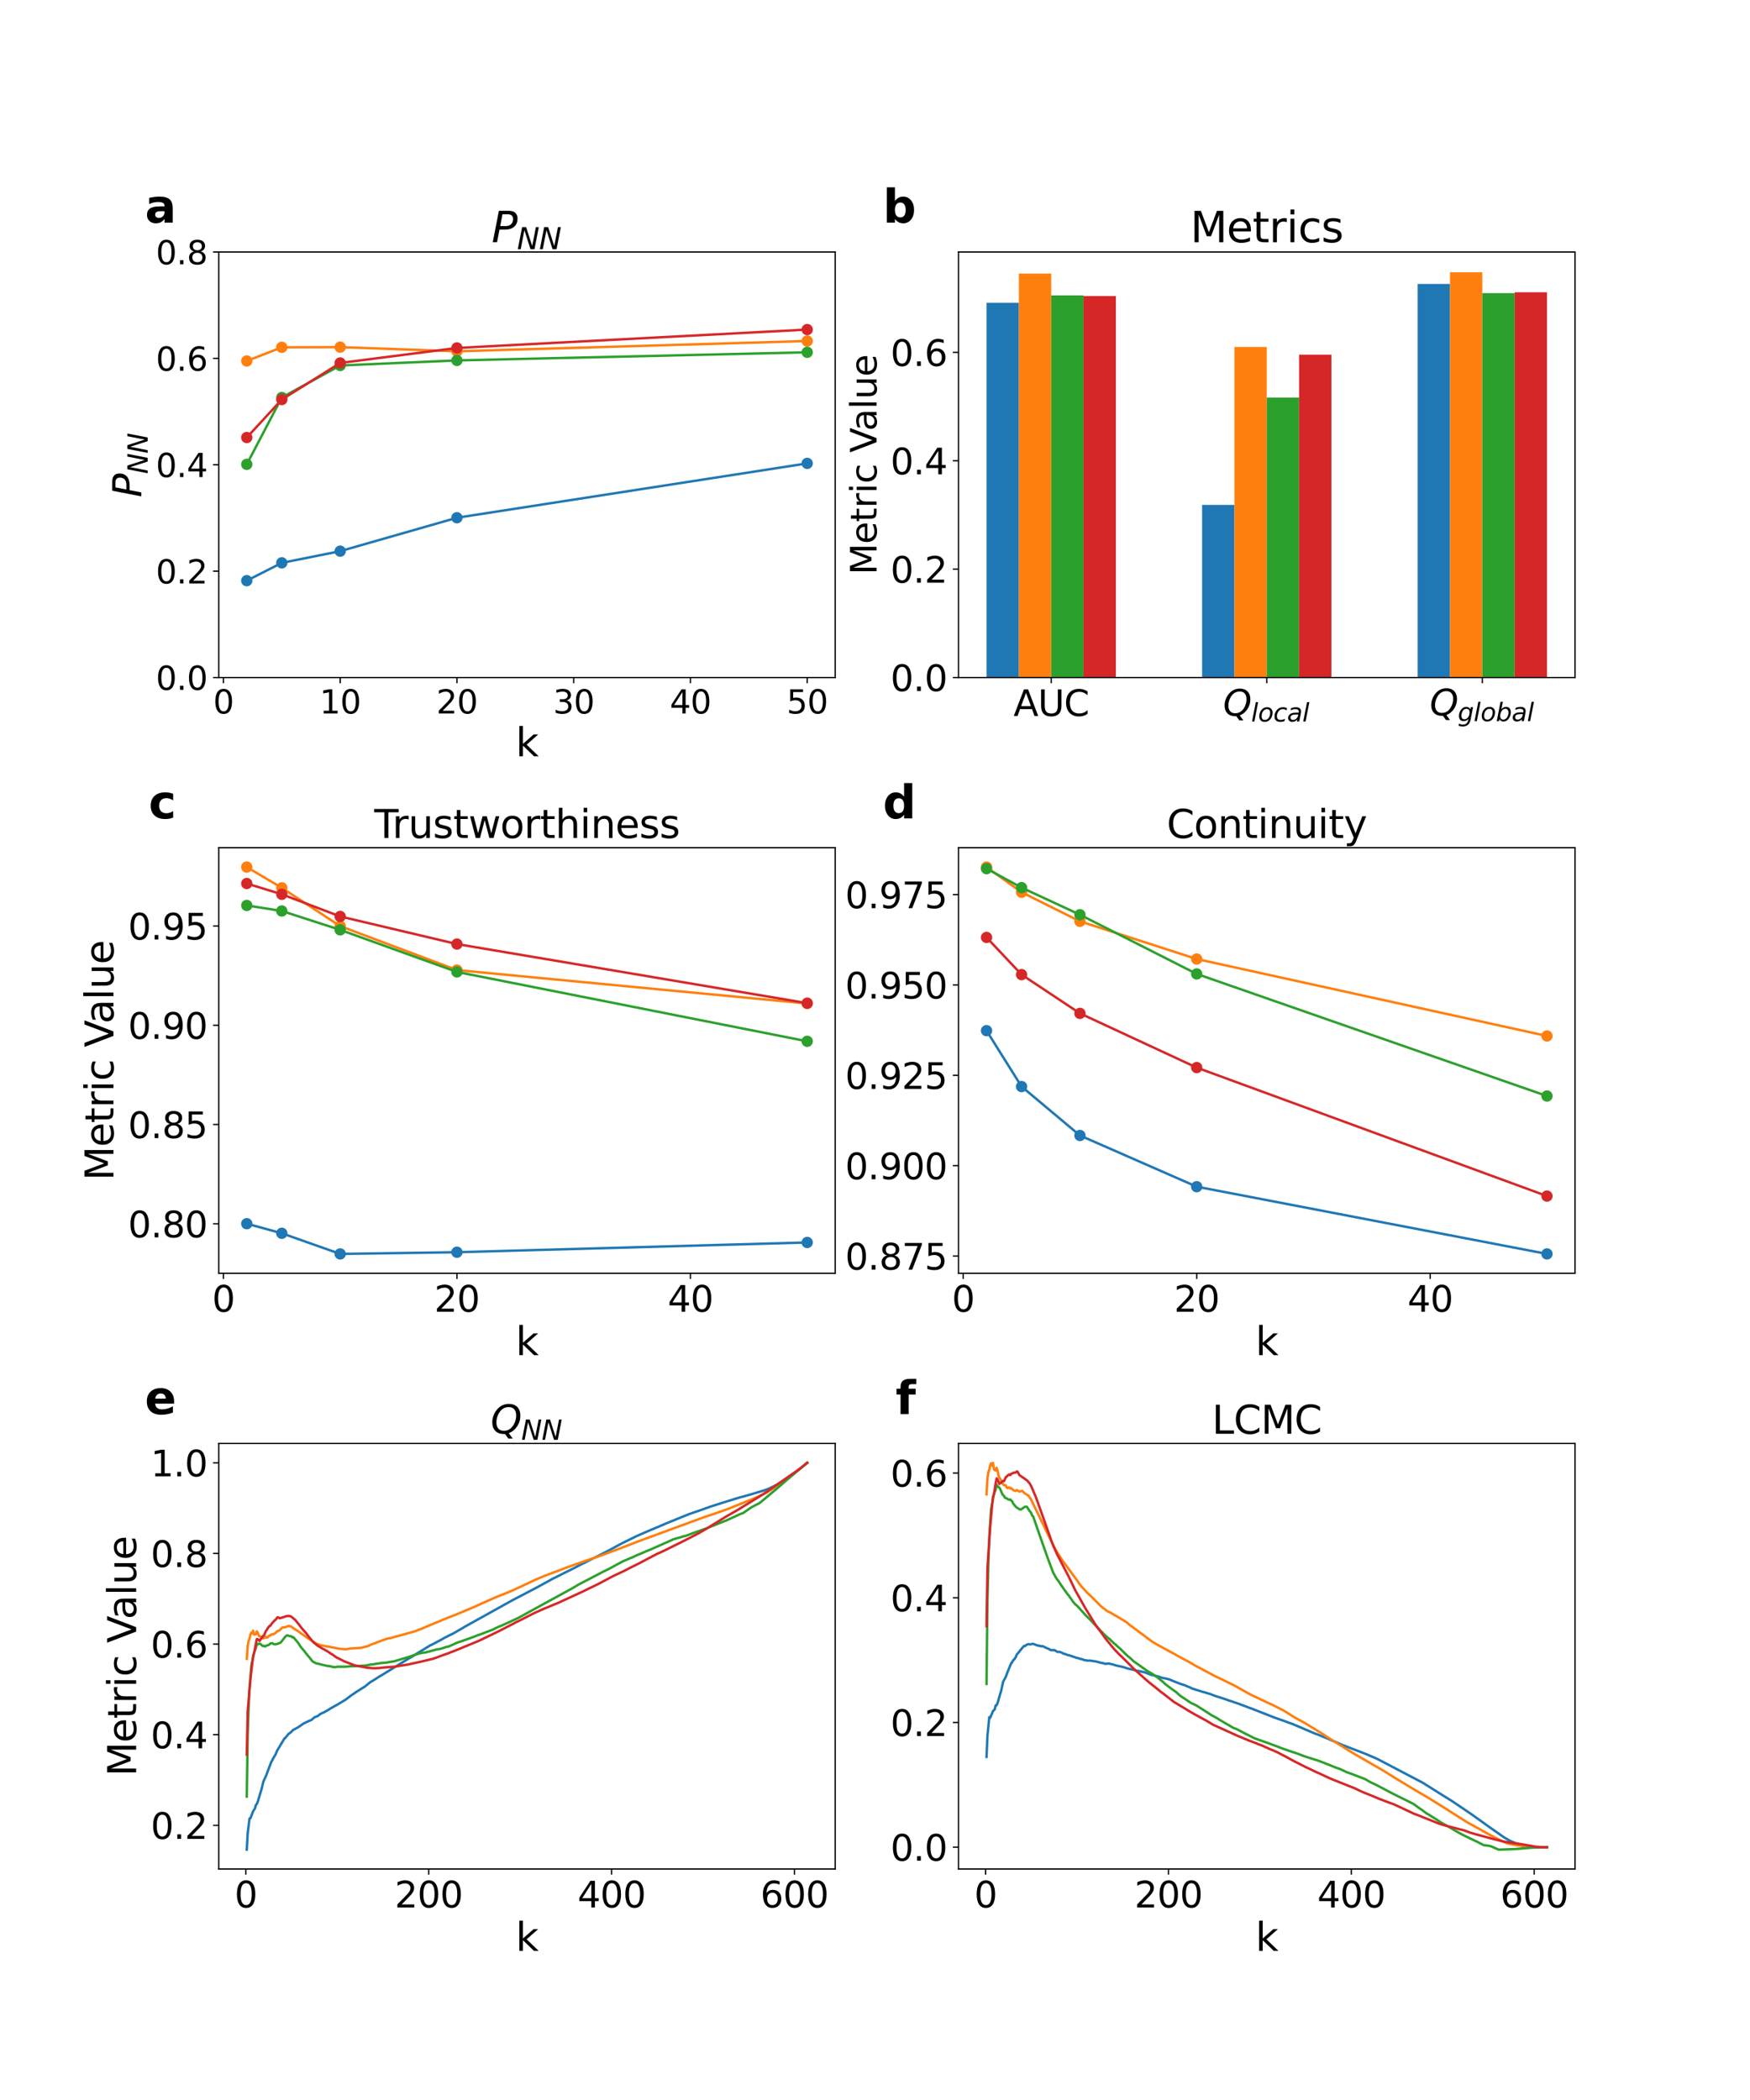 <?xml version="1.0" encoding="utf-8" standalone="no"?>
<!DOCTYPE svg PUBLIC "-//W3C//DTD SVG 1.1//EN"
  "http://www.w3.org/Graphics/SVG/1.1/DTD/svg11.dtd">
<svg xmlns:xlink="http://www.w3.org/1999/xlink" width="1080pt" height="1296pt" viewBox="0 0 1080 1296" xmlns="http://www.w3.org/2000/svg" version="1.1">
 <defs>
  <style type="text/css">*{stroke-linejoin: round; stroke-linecap: butt}</style>
 </defs>
 <g id="figure_1">
  <g id="patch_1">
   <path d="M 0 1296 
L 1080 1296 
L 1080 0 
L 0 0 
z
" style="fill: #ffffff"/>
  </g>
  <g id="axes_1">
   <g id="patch_2">
    <path d="M 135 418.131 
L 515.455 418.131 
L 515.455 155.52 
L 135 155.52 
z
" style="fill: #ffffff"/>
   </g>
   <g id="matplotlib.axis_1">
    <g id="xtick_1">
     <g id="line2d_1">
      <defs>
       <path id="mbe83bc4ac0" d="M 0 0 
L 0 3.5 
" style="stroke: #000000; stroke-width: 0.8"/>
      </defs>
      <g>
       <use xlink:href="#mbe83bc4ac0" x="137.882" y="418.131" style="stroke: #000000; stroke-width: 0.8"/>
      </g>
     </g>
     <g id="text_1">
      <!-- 0 -->
      <g transform="translate(131.52 440.327) scale(0.2 -0.2)">
       <defs>
        <path id="DejaVuSans-30" d="M 2034 4250 
Q 1547 4250 1301 3770 
Q 1056 3291 1056 2328 
Q 1056 1369 1301 889 
Q 1547 409 2034 409 
Q 2525 409 2770 889 
Q 3016 1369 3016 2328 
Q 3016 3291 2770 3770 
Q 2525 4250 2034 4250 
z
M 2034 4750 
Q 2819 4750 3233 4129 
Q 3647 3509 3647 2328 
Q 3647 1150 3233 529 
Q 2819 -91 2034 -91 
Q 1250 -91 836 529 
Q 422 1150 422 2328 
Q 422 3509 836 4129 
Q 1250 4750 2034 4750 
z
" transform="scale(0.016)"/>
       </defs>
       <use xlink:href="#DejaVuSans-30"/>
      </g>
     </g>
    </g>
    <g id="xtick_2">
     <g id="line2d_2">
      <g>
       <use xlink:href="#mbe83bc4ac0" x="209.938" y="418.131" style="stroke: #000000; stroke-width: 0.8"/>
      </g>
     </g>
     <g id="text_2">
      <!-- 10 -->
      <g transform="translate(197.213 440.327) scale(0.2 -0.2)">
       <defs>
        <path id="DejaVuSans-31" d="M 794 531 
L 1825 531 
L 1825 4091 
L 703 3866 
L 703 4441 
L 1819 4666 
L 2450 4666 
L 2450 531 
L 3481 531 
L 3481 0 
L 794 0 
L 794 531 
z
" transform="scale(0.016)"/>
       </defs>
       <use xlink:href="#DejaVuSans-31"/>
       <use xlink:href="#DejaVuSans-30" x="63.623"/>
      </g>
     </g>
    </g>
    <g id="xtick_3">
     <g id="line2d_3">
      <g>
       <use xlink:href="#mbe83bc4ac0" x="281.994" y="418.131" style="stroke: #000000; stroke-width: 0.8"/>
      </g>
     </g>
     <g id="text_3">
      <!-- 20 -->
      <g transform="translate(269.269 440.327) scale(0.2 -0.2)">
       <defs>
        <path id="DejaVuSans-32" d="M 1228 531 
L 3431 531 
L 3431 0 
L 469 0 
L 469 531 
Q 828 903 1448 1529 
Q 2069 2156 2228 2338 
Q 2531 2678 2651 2914 
Q 2772 3150 2772 3378 
Q 2772 3750 2511 3984 
Q 2250 4219 1831 4219 
Q 1534 4219 1204 4116 
Q 875 4013 500 3803 
L 500 4441 
Q 881 4594 1212 4672 
Q 1544 4750 1819 4750 
Q 2544 4750 2975 4387 
Q 3406 4025 3406 3419 
Q 3406 3131 3298 2873 
Q 3191 2616 2906 2266 
Q 2828 2175 2409 1742 
Q 1991 1309 1228 531 
z
" transform="scale(0.016)"/>
       </defs>
       <use xlink:href="#DejaVuSans-32"/>
       <use xlink:href="#DejaVuSans-30" x="63.623"/>
      </g>
     </g>
    </g>
    <g id="xtick_4">
     <g id="line2d_4">
      <g>
       <use xlink:href="#mbe83bc4ac0" x="354.05" y="418.131" style="stroke: #000000; stroke-width: 0.8"/>
      </g>
     </g>
     <g id="text_4">
      <!-- 30 -->
      <g transform="translate(341.325 440.327) scale(0.2 -0.2)">
       <defs>
        <path id="DejaVuSans-33" d="M 2597 2516 
Q 3050 2419 3304 2112 
Q 3559 1806 3559 1356 
Q 3559 666 3084 287 
Q 2609 -91 1734 -91 
Q 1441 -91 1130 -33 
Q 819 25 488 141 
L 488 750 
Q 750 597 1062 519 
Q 1375 441 1716 441 
Q 2309 441 2620 675 
Q 2931 909 2931 1356 
Q 2931 1769 2642 2001 
Q 2353 2234 1838 2234 
L 1294 2234 
L 1294 2753 
L 1863 2753 
Q 2328 2753 2575 2939 
Q 2822 3125 2822 3475 
Q 2822 3834 2567 4026 
Q 2313 4219 1838 4219 
Q 1578 4219 1281 4162 
Q 984 4106 628 3988 
L 628 4550 
Q 988 4650 1302 4700 
Q 1616 4750 1894 4750 
Q 2613 4750 3031 4423 
Q 3450 4097 3450 3541 
Q 3450 3153 3228 2886 
Q 3006 2619 2597 2516 
z
" transform="scale(0.016)"/>
       </defs>
       <use xlink:href="#DejaVuSans-33"/>
       <use xlink:href="#DejaVuSans-30" x="63.623"/>
      </g>
     </g>
    </g>
    <g id="xtick_5">
     <g id="line2d_5">
      <g>
       <use xlink:href="#mbe83bc4ac0" x="426.105" y="418.131" style="stroke: #000000; stroke-width: 0.8"/>
      </g>
     </g>
     <g id="text_5">
      <!-- 40 -->
      <g transform="translate(413.38 440.327) scale(0.2 -0.2)">
       <defs>
        <path id="DejaVuSans-34" d="M 2419 4116 
L 825 1625 
L 2419 1625 
L 2419 4116 
z
M 2253 4666 
L 3047 4666 
L 3047 1625 
L 3713 1625 
L 3713 1100 
L 3047 1100 
L 3047 0 
L 2419 0 
L 2419 1100 
L 313 1100 
L 313 1709 
L 2253 4666 
z
" transform="scale(0.016)"/>
       </defs>
       <use xlink:href="#DejaVuSans-34"/>
       <use xlink:href="#DejaVuSans-30" x="63.623"/>
      </g>
     </g>
    </g>
    <g id="xtick_6">
     <g id="line2d_6">
      <g>
       <use xlink:href="#mbe83bc4ac0" x="498.161" y="418.131" style="stroke: #000000; stroke-width: 0.8"/>
      </g>
     </g>
     <g id="text_6">
      <!-- 50 -->
      <g transform="translate(485.436 440.327) scale(0.2 -0.2)">
       <defs>
        <path id="DejaVuSans-35" d="M 691 4666 
L 3169 4666 
L 3169 4134 
L 1269 4134 
L 1269 2991 
Q 1406 3038 1543 3061 
Q 1681 3084 1819 3084 
Q 2600 3084 3056 2656 
Q 3513 2228 3513 1497 
Q 3513 744 3044 326 
Q 2575 -91 1722 -91 
Q 1428 -91 1123 -41 
Q 819 9 494 109 
L 494 744 
Q 775 591 1075 516 
Q 1375 441 1709 441 
Q 2250 441 2565 725 
Q 2881 1009 2881 1497 
Q 2881 1984 2565 2268 
Q 2250 2553 1709 2553 
Q 1456 2553 1204 2497 
Q 953 2441 691 2322 
L 691 4666 
z
" transform="scale(0.016)"/>
       </defs>
       <use xlink:href="#DejaVuSans-35"/>
       <use xlink:href="#DejaVuSans-30" x="63.623"/>
      </g>
     </g>
    </g>
    <g id="text_7">
     <!-- k -->
     <g transform="translate(318.279 466.723) scale(0.24 -0.24)">
      <defs>
       <path id="DejaVuSans-6b" d="M 581 4863 
L 1159 4863 
L 1159 1991 
L 2875 3500 
L 3609 3500 
L 1753 1863 
L 3688 0 
L 2938 0 
L 1159 1709 
L 1159 0 
L 581 0 
L 581 4863 
z
" transform="scale(0.016)"/>
      </defs>
      <use xlink:href="#DejaVuSans-6b"/>
     </g>
    </g>
   </g>
   <g id="matplotlib.axis_2">
    <g id="ytick_1">
     <g id="line2d_7">
      <defs>
       <path id="m02f3961d51" d="M 0 0 
L -3.5 0 
" style="stroke: #000000; stroke-width: 0.8"/>
      </defs>
      <g>
       <use xlink:href="#m02f3961d51" x="135" y="418.131" style="stroke: #000000; stroke-width: 0.8"/>
      </g>
     </g>
     <g id="text_8">
      <!-- 0.0 -->
      <g transform="translate(96.194 425.729) scale(0.2 -0.2)">
       <defs>
        <path id="DejaVuSans-2e" d="M 684 794 
L 1344 794 
L 1344 0 
L 684 0 
L 684 794 
z
" transform="scale(0.016)"/>
       </defs>
       <use xlink:href="#DejaVuSans-30"/>
       <use xlink:href="#DejaVuSans-2e" x="63.623"/>
       <use xlink:href="#DejaVuSans-30" x="95.41"/>
      </g>
     </g>
    </g>
    <g id="ytick_2">
     <g id="line2d_8">
      <g>
       <use xlink:href="#m02f3961d51" x="135" y="352.478" style="stroke: #000000; stroke-width: 0.8"/>
      </g>
     </g>
     <g id="text_9">
      <!-- 0.2 -->
      <g transform="translate(96.194 360.076) scale(0.2 -0.2)">
       <use xlink:href="#DejaVuSans-30"/>
       <use xlink:href="#DejaVuSans-2e" x="63.623"/>
       <use xlink:href="#DejaVuSans-32" x="95.41"/>
      </g>
     </g>
    </g>
    <g id="ytick_3">
     <g id="line2d_9">
      <g>
       <use xlink:href="#m02f3961d51" x="135" y="286.825" style="stroke: #000000; stroke-width: 0.8"/>
      </g>
     </g>
     <g id="text_10">
      <!-- 0.4 -->
      <g transform="translate(96.194 294.424) scale(0.2 -0.2)">
       <use xlink:href="#DejaVuSans-30"/>
       <use xlink:href="#DejaVuSans-2e" x="63.623"/>
       <use xlink:href="#DejaVuSans-34" x="95.41"/>
      </g>
     </g>
    </g>
    <g id="ytick_4">
     <g id="line2d_10">
      <g>
       <use xlink:href="#m02f3961d51" x="135" y="221.173" style="stroke: #000000; stroke-width: 0.8"/>
      </g>
     </g>
     <g id="text_11">
      <!-- 0.6 -->
      <g transform="translate(96.194 228.771) scale(0.2 -0.2)">
       <defs>
        <path id="DejaVuSans-36" d="M 2113 2584 
Q 1688 2584 1439 2293 
Q 1191 2003 1191 1497 
Q 1191 994 1439 701 
Q 1688 409 2113 409 
Q 2538 409 2786 701 
Q 3034 994 3034 1497 
Q 3034 2003 2786 2293 
Q 2538 2584 2113 2584 
z
M 3366 4563 
L 3366 3988 
Q 3128 4100 2886 4159 
Q 2644 4219 2406 4219 
Q 1781 4219 1451 3797 
Q 1122 3375 1075 2522 
Q 1259 2794 1537 2939 
Q 1816 3084 2150 3084 
Q 2853 3084 3261 2657 
Q 3669 2231 3669 1497 
Q 3669 778 3244 343 
Q 2819 -91 2113 -91 
Q 1303 -91 875 529 
Q 447 1150 447 2328 
Q 447 3434 972 4092 
Q 1497 4750 2381 4750 
Q 2619 4750 2861 4703 
Q 3103 4656 3366 4563 
z
" transform="scale(0.016)"/>
       </defs>
       <use xlink:href="#DejaVuSans-30"/>
       <use xlink:href="#DejaVuSans-2e" x="63.623"/>
       <use xlink:href="#DejaVuSans-36" x="95.41"/>
      </g>
     </g>
    </g>
    <g id="ytick_5">
     <g id="line2d_11">
      <g>
       <use xlink:href="#m02f3961d51" x="135" y="155.52" style="stroke: #000000; stroke-width: 0.8"/>
      </g>
     </g>
     <g id="text_12">
      <!-- 0.8 -->
      <g transform="translate(96.194 163.118) scale(0.2 -0.2)">
       <defs>
        <path id="DejaVuSans-38" d="M 2034 2216 
Q 1584 2216 1326 1975 
Q 1069 1734 1069 1313 
Q 1069 891 1326 650 
Q 1584 409 2034 409 
Q 2484 409 2743 651 
Q 3003 894 3003 1313 
Q 3003 1734 2745 1975 
Q 2488 2216 2034 2216 
z
M 1403 2484 
Q 997 2584 770 2862 
Q 544 3141 544 3541 
Q 544 4100 942 4425 
Q 1341 4750 2034 4750 
Q 2731 4750 3128 4425 
Q 3525 4100 3525 3541 
Q 3525 3141 3298 2862 
Q 3072 2584 2669 2484 
Q 3125 2378 3379 2068 
Q 3634 1759 3634 1313 
Q 3634 634 3220 271 
Q 2806 -91 2034 -91 
Q 1263 -91 848 271 
Q 434 634 434 1313 
Q 434 1759 690 2068 
Q 947 2378 1403 2484 
z
M 1172 3481 
Q 1172 3119 1398 2916 
Q 1625 2713 2034 2713 
Q 2441 2713 2670 2916 
Q 2900 3119 2900 3481 
Q 2900 3844 2670 4047 
Q 2441 4250 2034 4250 
Q 1625 4250 1398 4047 
Q 1172 3844 1172 3481 
z
" transform="scale(0.016)"/>
       </defs>
       <use xlink:href="#DejaVuSans-30"/>
       <use xlink:href="#DejaVuSans-2e" x="63.623"/>
       <use xlink:href="#DejaVuSans-38" x="95.41"/>
      </g>
     </g>
    </g>
    <g id="text_13">
     <!-- $P_{NN}$ -->
     <g transform="translate(87.203 306.985) rotate(-90) scale(0.24 -0.24)">
      <defs>
       <path id="DejaVuSans-Oblique-50" d="M 1081 4666 
L 2541 4666 
Q 3178 4666 3512 4369 
Q 3847 4072 3847 3500 
Q 3847 2731 3353 2303 
Q 2859 1875 1966 1875 
L 1172 1875 
L 806 0 
L 172 0 
L 1081 4666 
z
M 1613 4147 
L 1275 2394 
L 2069 2394 
Q 2606 2394 2893 2669 
Q 3181 2944 3181 3456 
Q 3181 3784 2986 3965 
Q 2791 4147 2438 4147 
L 1613 4147 
z
" transform="scale(0.016)"/>
       <path id="DejaVuSans-Oblique-4e" d="M 1081 4666 
L 1931 4666 
L 3219 666 
L 4000 4666 
L 4616 4666 
L 3706 0 
L 2853 0 
L 1569 4025 
L 788 0 
L 172 0 
L 1081 4666 
z
" transform="scale(0.016)"/>
      </defs>
      <use xlink:href="#DejaVuSans-Oblique-50" transform="translate(0 0.094)"/>
      <use xlink:href="#DejaVuSans-Oblique-4e" transform="translate(60.303 -16.312) scale(0.7)"/>
      <use xlink:href="#DejaVuSans-Oblique-4e" transform="translate(112.666 -16.312) scale(0.7)"/>
     </g>
    </g>
   </g>
   <g id="line2d_12">
    <path d="M 152.293 358.349 
L 173.91 347.354 
L 209.938 340.148 
L 281.994 319.518 
L 498.161 285.971 
" clip-path="url(#p7265a950dc)" style="fill: none; stroke: #1f77b4; stroke-width: 1.5; stroke-linecap: square"/>
    <defs>
     <path id="m2f5b49baee" d="M 0 3 
C 0.796 3 1.559 2.684 2.121 2.121 
C 2.684 1.559 3 0.796 3 0 
C 3 -0.796 2.684 -1.559 2.121 -2.121 
C 1.559 -2.684 0.796 -3 0 -3 
C -0.796 -3 -1.559 -2.684 -2.121 -2.121 
C -2.684 -1.559 -3 -0.796 -3 0 
C -3 0.796 -2.684 1.559 -2.121 2.121 
C -1.559 2.684 -0.796 3 0 3 
z
" style="stroke: #1f77b4"/>
    </defs>
    <g clip-path="url(#p7265a950dc)">
     <use xlink:href="#m2f5b49baee" x="152.293" y="358.349" style="fill: #1f77b4; stroke: #1f77b4"/>
     <use xlink:href="#m2f5b49baee" x="173.91" y="347.354" style="fill: #1f77b4; stroke: #1f77b4"/>
     <use xlink:href="#m2f5b49baee" x="209.938" y="340.148" style="fill: #1f77b4; stroke: #1f77b4"/>
     <use xlink:href="#m2f5b49baee" x="281.994" y="319.518" style="fill: #1f77b4; stroke: #1f77b4"/>
     <use xlink:href="#m2f5b49baee" x="498.161" y="285.971" style="fill: #1f77b4; stroke: #1f77b4"/>
    </g>
   </g>
   <g id="line2d_13">
    <path d="M 152.293 222.774 
L 173.91 214.34 
L 209.938 214.234 
L 281.994 216.796 
L 498.161 210.455 
" clip-path="url(#p7265a950dc)" style="fill: none; stroke: #ff7f0e; stroke-width: 1.5; stroke-linecap: square"/>
    <defs>
     <path id="m37f4752501" d="M 0 3 
C 0.796 3 1.559 2.684 2.121 2.121 
C 2.684 1.559 3 0.796 3 0 
C 3 -0.796 2.684 -1.559 2.121 -2.121 
C 1.559 -2.684 0.796 -3 0 -3 
C -0.796 -3 -1.559 -2.684 -2.121 -2.121 
C -2.684 -1.559 -3 -0.796 -3 0 
C -3 0.796 -2.684 1.559 -2.121 2.121 
C -1.559 2.684 -0.796 3 0 3 
z
" style="stroke: #ff7f0e"/>
    </defs>
    <g clip-path="url(#p7265a950dc)">
     <use xlink:href="#m37f4752501" x="152.293" y="222.774" style="fill: #ff7f0e; stroke: #ff7f0e"/>
     <use xlink:href="#m37f4752501" x="173.91" y="214.34" style="fill: #ff7f0e; stroke: #ff7f0e"/>
     <use xlink:href="#m37f4752501" x="209.938" y="214.234" style="fill: #ff7f0e; stroke: #ff7f0e"/>
     <use xlink:href="#m37f4752501" x="281.994" y="216.796" style="fill: #ff7f0e; stroke: #ff7f0e"/>
     <use xlink:href="#m37f4752501" x="498.161" y="210.455" style="fill: #ff7f0e; stroke: #ff7f0e"/>
    </g>
   </g>
   <g id="line2d_14">
    <path d="M 152.293 286.558 
L 173.91 245.299 
L 209.938 225.549 
L 281.994 222.427 
L 498.161 217.426 
" clip-path="url(#p7265a950dc)" style="fill: none; stroke: #2ca02c; stroke-width: 1.5; stroke-linecap: square"/>
    <defs>
     <path id="m7e90af78d0" d="M 0 3 
C 0.796 3 1.559 2.684 2.121 2.121 
C 2.684 1.559 3 0.796 3 0 
C 3 -0.796 2.684 -1.559 2.121 -2.121 
C 1.559 -2.684 0.796 -3 0 -3 
C -0.796 -3 -1.559 -2.684 -2.121 -2.121 
C -2.684 -1.559 -3 -0.796 -3 0 
C -3 0.796 -2.684 1.559 -2.121 2.121 
C -1.559 2.684 -0.796 3 0 3 
z
" style="stroke: #2ca02c"/>
    </defs>
    <g clip-path="url(#p7265a950dc)">
     <use xlink:href="#m7e90af78d0" x="152.293" y="286.558" style="fill: #2ca02c; stroke: #2ca02c"/>
     <use xlink:href="#m7e90af78d0" x="173.91" y="245.299" style="fill: #2ca02c; stroke: #2ca02c"/>
     <use xlink:href="#m7e90af78d0" x="209.938" y="225.549" style="fill: #2ca02c; stroke: #2ca02c"/>
     <use xlink:href="#m7e90af78d0" x="281.994" y="222.427" style="fill: #2ca02c; stroke: #2ca02c"/>
     <use xlink:href="#m7e90af78d0" x="498.161" y="217.426" style="fill: #2ca02c; stroke: #2ca02c"/>
    </g>
   </g>
   <g id="line2d_15">
    <path d="M 152.293 270.012 
L 173.91 246.58 
L 209.938 224.002 
L 281.994 214.741 
L 498.161 203.388 
" clip-path="url(#p7265a950dc)" style="fill: none; stroke: #d62728; stroke-width: 1.5; stroke-linecap: square"/>
    <defs>
     <path id="m2b8c65ad1e" d="M 0 3 
C 0.796 3 1.559 2.684 2.121 2.121 
C 2.684 1.559 3 0.796 3 0 
C 3 -0.796 2.684 -1.559 2.121 -2.121 
C 1.559 -2.684 0.796 -3 0 -3 
C -0.796 -3 -1.559 -2.684 -2.121 -2.121 
C -2.684 -1.559 -3 -0.796 -3 0 
C -3 0.796 -2.684 1.559 -2.121 2.121 
C -1.559 2.684 -0.796 3 0 3 
z
" style="stroke: #d62728"/>
    </defs>
    <g clip-path="url(#p7265a950dc)">
     <use xlink:href="#m2b8c65ad1e" x="152.293" y="270.012" style="fill: #d62728; stroke: #d62728"/>
     <use xlink:href="#m2b8c65ad1e" x="173.91" y="246.58" style="fill: #d62728; stroke: #d62728"/>
     <use xlink:href="#m2b8c65ad1e" x="209.938" y="224.002" style="fill: #d62728; stroke: #d62728"/>
     <use xlink:href="#m2b8c65ad1e" x="281.994" y="214.741" style="fill: #d62728; stroke: #d62728"/>
     <use xlink:href="#m2b8c65ad1e" x="498.161" y="203.388" style="fill: #d62728; stroke: #d62728"/>
    </g>
   </g>
   <g id="patch_3">
    <path d="M 135 418.131 
L 135 155.52 
" style="fill: none; stroke: #000000; stroke-width: 0.8; stroke-linejoin: miter; stroke-linecap: square"/>
   </g>
   <g id="patch_4">
    <path d="M 515.455 418.131 
L 515.455 155.52 
" style="fill: none; stroke: #000000; stroke-width: 0.8; stroke-linejoin: miter; stroke-linecap: square"/>
   </g>
   <g id="patch_5">
    <path d="M 135 418.131 
L 515.455 418.131 
" style="fill: none; stroke: #000000; stroke-width: 0.8; stroke-linejoin: miter; stroke-linecap: square"/>
   </g>
   <g id="patch_6">
    <path d="M 135 155.52 
L 515.455 155.52 
" style="fill: none; stroke: #000000; stroke-width: 0.8; stroke-linejoin: miter; stroke-linecap: square"/>
   </g>
   <g id="text_14">
    <!-- a -->
    <g transform="translate(89.473 137.404) scale(0.28 -0.28)">
     <defs>
      <path id="DejaVuSans-Bold-61" d="M 2106 1575 
Q 1756 1575 1579 1456 
Q 1403 1338 1403 1106 
Q 1403 894 1545 773 
Q 1688 653 1941 653 
Q 2256 653 2472 879 
Q 2688 1106 2688 1447 
L 2688 1575 
L 2106 1575 
z
M 3816 1997 
L 3816 0 
L 2688 0 
L 2688 519 
Q 2463 200 2181 54 
Q 1900 -91 1497 -91 
Q 953 -91 614 226 
Q 275 544 275 1050 
Q 275 1666 698 1953 
Q 1122 2241 2028 2241 
L 2688 2241 
L 2688 2328 
Q 2688 2594 2478 2717 
Q 2269 2841 1825 2841 
Q 1466 2841 1156 2769 
Q 847 2697 581 2553 
L 581 3406 
Q 941 3494 1303 3539 
Q 1666 3584 2028 3584 
Q 2975 3584 3395 3211 
Q 3816 2838 3816 1997 
z
" transform="scale(0.016)"/>
     </defs>
     <use xlink:href="#DejaVuSans-Bold-61"/>
    </g>
   </g>
   <g id="text_15">
    <!-- $P_{NN}$ -->
    <g transform="translate(303.387 149.52) scale(0.26 -0.26)">
     <use xlink:href="#DejaVuSans-Oblique-50" transform="translate(0 0.094)"/>
     <use xlink:href="#DejaVuSans-Oblique-4e" transform="translate(60.303 -16.312) scale(0.7)"/>
     <use xlink:href="#DejaVuSans-Oblique-4e" transform="translate(112.666 -16.312) scale(0.7)"/>
    </g>
   </g>
  </g>
  <g id="axes_2">
   <g id="patch_7">
    <path d="M 591.545 418.131 
L 972 418.131 
L 972 155.52 
L 591.545 155.52 
z
" style="fill: #ffffff"/>
   </g>
   <g id="patch_8">
    <path d="M 608.839 418.131 
L 628.793 418.131 
L 628.793 186.868 
L 608.839 186.868 
z
" clip-path="url(#pb2e661d6ec)" style="fill: #1f77b4"/>
   </g>
   <g id="patch_9">
    <path d="M 741.865 418.131 
L 761.819 418.131 
L 761.819 311.575 
L 741.865 311.575 
z
" clip-path="url(#pb2e661d6ec)" style="fill: #1f77b4"/>
   </g>
   <g id="patch_10">
    <path d="M 874.891 418.131 
L 894.845 418.131 
L 894.845 175.248 
L 874.891 175.248 
z
" clip-path="url(#pb2e661d6ec)" style="fill: #1f77b4"/>
   </g>
   <g id="patch_11">
    <path d="M 628.793 418.131 
L 648.747 418.131 
L 648.747 168.831 
L 628.793 168.831 
z
" clip-path="url(#pb2e661d6ec)" style="fill: #ff7f0e"/>
   </g>
   <g id="patch_12">
    <path d="M 761.819 418.131 
L 781.773 418.131 
L 781.773 214.129 
L 761.819 214.129 
z
" clip-path="url(#pb2e661d6ec)" style="fill: #ff7f0e"/>
   </g>
   <g id="patch_13">
    <path d="M 894.845 418.131 
L 914.799 418.131 
L 914.799 168.025 
L 894.845 168.025 
z
" clip-path="url(#pb2e661d6ec)" style="fill: #ff7f0e"/>
   </g>
   <g id="patch_14">
    <path d="M 648.747 418.131 
L 668.701 418.131 
L 668.701 182.317 
L 648.747 182.317 
z
" clip-path="url(#pb2e661d6ec)" style="fill: #2ca02c"/>
   </g>
   <g id="patch_15">
    <path d="M 781.773 418.131 
L 801.727 418.131 
L 801.727 245.39 
L 781.773 245.39 
z
" clip-path="url(#pb2e661d6ec)" style="fill: #2ca02c"/>
   </g>
   <g id="patch_16">
    <path d="M 914.799 418.131 
L 934.753 418.131 
L 934.753 180.887 
L 914.799 180.887 
z
" clip-path="url(#pb2e661d6ec)" style="fill: #2ca02c"/>
   </g>
   <g id="patch_17">
    <path d="M 668.701 418.131 
L 688.654 418.131 
L 688.654 182.721 
L 668.701 182.721 
z
" clip-path="url(#pb2e661d6ec)" style="fill: #d62728"/>
   </g>
   <g id="patch_18">
    <path d="M 801.727 418.131 
L 821.681 418.131 
L 821.681 218.875 
L 801.727 218.875 
z
" clip-path="url(#pb2e661d6ec)" style="fill: #d62728"/>
   </g>
   <g id="patch_19">
    <path d="M 934.753 418.131 
L 954.707 418.131 
L 954.707 180.389 
L 934.753 180.389 
z
" clip-path="url(#pb2e661d6ec)" style="fill: #d62728"/>
   </g>
   <g id="matplotlib.axis_3">
    <g id="xtick_7">
     <g id="line2d_16">
      <g>
       <use xlink:href="#mbe83bc4ac0" x="648.747" y="418.131" style="stroke: #000000; stroke-width: 0.8"/>
      </g>
     </g>
     <g id="text_16">
      <!-- AUC -->
      <g transform="translate(625.49 441.847) scale(0.22 -0.22)">
       <defs>
        <path id="DejaVuSans-41" d="M 2188 4044 
L 1331 1722 
L 3047 1722 
L 2188 4044 
z
M 1831 4666 
L 2547 4666 
L 4325 0 
L 3669 0 
L 3244 1197 
L 1141 1197 
L 716 0 
L 50 0 
L 1831 4666 
z
" transform="scale(0.016)"/>
        <path id="DejaVuSans-55" d="M 556 4666 
L 1191 4666 
L 1191 1831 
Q 1191 1081 1462 751 
Q 1734 422 2344 422 
Q 2950 422 3222 751 
Q 3494 1081 3494 1831 
L 3494 4666 
L 4128 4666 
L 4128 1753 
Q 4128 841 3676 375 
Q 3225 -91 2344 -91 
Q 1459 -91 1007 375 
Q 556 841 556 1753 
L 556 4666 
z
" transform="scale(0.016)"/>
        <path id="DejaVuSans-43" d="M 4122 4306 
L 4122 3641 
Q 3803 3938 3442 4084 
Q 3081 4231 2675 4231 
Q 1875 4231 1450 3742 
Q 1025 3253 1025 2328 
Q 1025 1406 1450 917 
Q 1875 428 2675 428 
Q 3081 428 3442 575 
Q 3803 722 4122 1019 
L 4122 359 
Q 3791 134 3420 21 
Q 3050 -91 2638 -91 
Q 1578 -91 968 557 
Q 359 1206 359 2328 
Q 359 3453 968 4101 
Q 1578 4750 2638 4750 
Q 3056 4750 3426 4639 
Q 3797 4528 4122 4306 
z
" transform="scale(0.016)"/>
       </defs>
       <use xlink:href="#DejaVuSans-41"/>
       <use xlink:href="#DejaVuSans-55" x="68.408"/>
       <use xlink:href="#DejaVuSans-43" x="141.602"/>
      </g>
     </g>
    </g>
    <g id="xtick_8">
     <g id="line2d_17">
      <g>
       <use xlink:href="#mbe83bc4ac0" x="781.773" y="418.131" style="stroke: #000000; stroke-width: 0.8"/>
      </g>
     </g>
     <g id="text_17">
      <!-- $Q_{local}$ -->
      <g transform="translate(754.823 441.847) scale(0.22 -0.22)">
       <defs>
        <path id="DejaVuSans-Oblique-51" d="M 2309 -84 
Q 2275 -88 2237 -89 
Q 2200 -91 2125 -91 
Q 1250 -91 756 411 
Q 263 913 263 1797 
Q 263 2319 452 2844 
Q 641 3369 978 3788 
Q 1369 4269 1858 4509 
Q 2347 4750 2938 4750 
Q 3794 4750 4287 4245 
Q 4781 3741 4781 2869 
Q 4781 1928 4265 1147 
Q 3750 366 2919 44 
L 3553 -825 
L 2847 -825 
L 2309 -84 
z
M 2919 4238 
Q 2400 4238 2003 3986 
Q 1606 3734 1313 3219 
Q 1125 2891 1026 2522 
Q 928 2153 928 1778 
Q 928 1128 1239 775 
Q 1550 422 2119 422 
Q 2631 422 3032 676 
Q 3434 931 3719 1434 
Q 3909 1772 4009 2142 
Q 4109 2513 4109 2881 
Q 4109 3528 3796 3883 
Q 3484 4238 2919 4238 
z
" transform="scale(0.016)"/>
        <path id="DejaVuSans-Oblique-6c" d="M 1172 4863 
L 1747 4863 
L 800 0 
L 225 0 
L 1172 4863 
z
" transform="scale(0.016)"/>
        <path id="DejaVuSans-Oblique-6f" d="M 1625 -91 
Q 1009 -91 651 289 
Q 294 669 294 1325 
Q 294 1706 417 2101 
Q 541 2497 738 2766 
Q 1047 3184 1428 3384 
Q 1809 3584 2291 3584 
Q 2888 3584 3255 3212 
Q 3622 2841 3622 2241 
Q 3622 1825 3500 1412 
Q 3378 1000 3181 728 
Q 2875 309 2494 109 
Q 2113 -91 1625 -91 
z
M 891 1344 
Q 891 869 1089 633 
Q 1288 397 1691 397 
Q 2269 397 2648 901 
Q 3028 1406 3028 2181 
Q 3028 2634 2825 2865 
Q 2622 3097 2228 3097 
Q 1903 3097 1650 2945 
Q 1397 2794 1197 2484 
Q 1050 2253 970 1956 
Q 891 1659 891 1344 
z
" transform="scale(0.016)"/>
        <path id="DejaVuSans-Oblique-63" d="M 3431 3366 
L 3316 2797 
Q 3109 2947 2876 3022 
Q 2644 3097 2394 3097 
Q 2119 3097 1870 3000 
Q 1622 2903 1453 2725 
Q 1184 2453 1037 2087 
Q 891 1722 891 1331 
Q 891 859 1127 628 
Q 1363 397 1844 397 
Q 2081 397 2348 469 
Q 2616 541 2906 684 
L 2797 116 
Q 2547 13 2283 -39 
Q 2019 -91 1741 -91 
Q 1044 -91 669 257 
Q 294 606 294 1253 
Q 294 1797 489 2255 
Q 684 2713 1069 3078 
Q 1331 3328 1684 3456 
Q 2038 3584 2456 3584 
Q 2700 3584 2940 3529 
Q 3181 3475 3431 3366 
z
" transform="scale(0.016)"/>
        <path id="DejaVuSans-Oblique-61" d="M 3438 1997 
L 3047 0 
L 2472 0 
L 2578 531 
Q 2325 219 2001 64 
Q 1678 -91 1281 -91 
Q 834 -91 548 182 
Q 263 456 263 884 
Q 263 1497 752 1853 
Q 1241 2209 2100 2209 
L 2900 2209 
L 2931 2363 
Q 2938 2388 2941 2417 
Q 2944 2447 2944 2509 
Q 2944 2788 2717 2942 
Q 2491 3097 2081 3097 
Q 1800 3097 1504 3025 
Q 1209 2953 897 2809 
L 997 3341 
Q 1322 3463 1633 3523 
Q 1944 3584 2234 3584 
Q 2853 3584 3176 3315 
Q 3500 3047 3500 2534 
Q 3500 2431 3484 2292 
Q 3469 2153 3438 1997 
z
M 2816 1759 
L 2241 1759 
Q 1534 1759 1195 1570 
Q 856 1381 856 984 
Q 856 709 1029 553 
Q 1203 397 1509 397 
Q 1978 397 2328 733 
Q 2678 1069 2791 1631 
L 2816 1759 
z
" transform="scale(0.016)"/>
       </defs>
       <use xlink:href="#DejaVuSans-Oblique-51" transform="translate(0 0.781)"/>
       <use xlink:href="#DejaVuSans-Oblique-6c" transform="translate(78.711 -15.625) scale(0.7)"/>
       <use xlink:href="#DejaVuSans-Oblique-6f" transform="translate(98.159 -15.625) scale(0.7)"/>
       <use xlink:href="#DejaVuSans-Oblique-63" transform="translate(140.986 -15.625) scale(0.7)"/>
       <use xlink:href="#DejaVuSans-Oblique-61" transform="translate(179.473 -15.625) scale(0.7)"/>
       <use xlink:href="#DejaVuSans-Oblique-6c" transform="translate(222.368 -15.625) scale(0.7)"/>
      </g>
     </g>
    </g>
    <g id="xtick_9">
     <g id="line2d_18">
      <g>
       <use xlink:href="#mbe83bc4ac0" x="914.799" y="418.131" style="stroke: #000000; stroke-width: 0.8"/>
      </g>
     </g>
     <g id="text_18">
      <!-- $Q_{global}$ -->
      <g transform="translate(882.349 441.631) scale(0.22 -0.22)">
       <defs>
        <path id="DejaVuSans-Oblique-67" d="M 3816 3500 
L 3219 434 
Q 3047 -456 2561 -893 
Q 2075 -1331 1253 -1331 
Q 950 -1331 690 -1286 
Q 431 -1241 206 -1147 
L 313 -588 
Q 525 -725 762 -790 
Q 1000 -856 1269 -856 
Q 1816 -856 2167 -557 
Q 2519 -259 2631 300 
L 2681 563 
Q 2441 288 2122 144 
Q 1803 0 1434 0 
Q 903 0 598 351 
Q 294 703 294 1319 
Q 294 1803 478 2267 
Q 663 2731 997 3091 
Q 1219 3328 1514 3456 
Q 1809 3584 2131 3584 
Q 2484 3584 2746 3420 
Q 3009 3256 3138 2956 
L 3238 3500 
L 3816 3500 
z
M 2950 2216 
Q 2950 2641 2750 2872 
Q 2550 3103 2181 3103 
Q 1953 3103 1747 3012 
Q 1541 2922 1394 2759 
Q 1156 2491 1023 2127 
Q 891 1763 891 1375 
Q 891 944 1092 712 
Q 1294 481 1672 481 
Q 2219 481 2584 976 
Q 2950 1472 2950 2216 
z
" transform="scale(0.016)"/>
        <path id="DejaVuSans-Oblique-62" d="M 3169 2138 
Q 3169 2591 2961 2847 
Q 2753 3103 2388 3103 
Q 2122 3103 1889 2973 
Q 1656 2844 1484 2597 
Q 1303 2338 1198 1995 
Q 1094 1653 1094 1313 
Q 1094 881 1298 636 
Q 1503 391 1863 391 
Q 2134 391 2365 517 
Q 2597 644 2772 891 
Q 2950 1147 3059 1487 
Q 3169 1828 3169 2138 
z
M 1381 2969 
Q 1594 3256 1914 3420 
Q 2234 3584 2584 3584 
Q 3122 3584 3439 3221 
Q 3756 2859 3756 2241 
Q 3756 1734 3570 1259 
Q 3384 784 3041 416 
Q 2816 172 2522 40 
Q 2228 -91 1906 -91 
Q 1566 -91 1316 65 
Q 1066 222 909 531 
L 806 0 
L 231 0 
L 1178 4863 
L 1753 4863 
L 1381 2969 
z
" transform="scale(0.016)"/>
       </defs>
       <use xlink:href="#DejaVuSans-Oblique-51" transform="translate(0 0.781)"/>
       <use xlink:href="#DejaVuSans-Oblique-67" transform="translate(78.711 -15.625) scale(0.7)"/>
       <use xlink:href="#DejaVuSans-Oblique-6c" transform="translate(123.145 -15.625) scale(0.7)"/>
       <use xlink:href="#DejaVuSans-Oblique-6f" transform="translate(142.593 -15.625) scale(0.7)"/>
       <use xlink:href="#DejaVuSans-Oblique-62" transform="translate(185.42 -15.625) scale(0.7)"/>
       <use xlink:href="#DejaVuSans-Oblique-61" transform="translate(229.854 -15.625) scale(0.7)"/>
       <use xlink:href="#DejaVuSans-Oblique-6c" transform="translate(272.749 -15.625) scale(0.7)"/>
      </g>
     </g>
    </g>
   </g>
   <g id="matplotlib.axis_4">
    <g id="ytick_6">
     <g id="line2d_19">
      <g>
       <use xlink:href="#m02f3961d51" x="591.545" y="418.131" style="stroke: #000000; stroke-width: 0.8"/>
      </g>
     </g>
     <g id="text_19">
      <!-- 0.0 -->
      <g transform="translate(549.559 426.489) scale(0.22 -0.22)">
       <use xlink:href="#DejaVuSans-30"/>
       <use xlink:href="#DejaVuSans-2e" x="63.623"/>
       <use xlink:href="#DejaVuSans-30" x="95.41"/>
      </g>
     </g>
    </g>
    <g id="ytick_7">
     <g id="line2d_20">
      <g>
       <use xlink:href="#m02f3961d51" x="591.545" y="351.246" style="stroke: #000000; stroke-width: 0.8"/>
      </g>
     </g>
     <g id="text_20">
      <!-- 0.2 -->
      <g transform="translate(549.559 359.605) scale(0.22 -0.22)">
       <use xlink:href="#DejaVuSans-30"/>
       <use xlink:href="#DejaVuSans-2e" x="63.623"/>
       <use xlink:href="#DejaVuSans-32" x="95.41"/>
      </g>
     </g>
    </g>
    <g id="ytick_8">
     <g id="line2d_21">
      <g>
       <use xlink:href="#m02f3961d51" x="591.545" y="284.362" style="stroke: #000000; stroke-width: 0.8"/>
      </g>
     </g>
     <g id="text_21">
      <!-- 0.4 -->
      <g transform="translate(549.559 292.721) scale(0.22 -0.22)">
       <use xlink:href="#DejaVuSans-30"/>
       <use xlink:href="#DejaVuSans-2e" x="63.623"/>
       <use xlink:href="#DejaVuSans-34" x="95.41"/>
      </g>
     </g>
    </g>
    <g id="ytick_9">
     <g id="line2d_22">
      <g>
       <use xlink:href="#m02f3961d51" x="591.545" y="217.478" style="stroke: #000000; stroke-width: 0.8"/>
      </g>
     </g>
     <g id="text_22">
      <!-- 0.6 -->
      <g transform="translate(549.559 225.836) scale(0.22 -0.22)">
       <use xlink:href="#DejaVuSans-30"/>
       <use xlink:href="#DejaVuSans-2e" x="63.623"/>
       <use xlink:href="#DejaVuSans-36" x="95.41"/>
      </g>
     </g>
    </g>
    <g id="text_23">
     <!-- Metric Value -->
     <g transform="translate(540.983 354.728) rotate(-90) scale(0.22 -0.22)">
      <defs>
       <path id="DejaVuSans-4d" d="M 628 4666 
L 1569 4666 
L 2759 1491 
L 3956 4666 
L 4897 4666 
L 4897 0 
L 4281 0 
L 4281 4097 
L 3078 897 
L 2444 897 
L 1241 4097 
L 1241 0 
L 628 0 
L 628 4666 
z
" transform="scale(0.016)"/>
       <path id="DejaVuSans-65" d="M 3597 1894 
L 3597 1613 
L 953 1613 
Q 991 1019 1311 708 
Q 1631 397 2203 397 
Q 2534 397 2845 478 
Q 3156 559 3463 722 
L 3463 178 
Q 3153 47 2828 -22 
Q 2503 -91 2169 -91 
Q 1331 -91 842 396 
Q 353 884 353 1716 
Q 353 2575 817 3079 
Q 1281 3584 2069 3584 
Q 2775 3584 3186 3129 
Q 3597 2675 3597 1894 
z
M 3022 2063 
Q 3016 2534 2758 2815 
Q 2500 3097 2075 3097 
Q 1594 3097 1305 2825 
Q 1016 2553 972 2059 
L 3022 2063 
z
" transform="scale(0.016)"/>
       <path id="DejaVuSans-74" d="M 1172 4494 
L 1172 3500 
L 2356 3500 
L 2356 3053 
L 1172 3053 
L 1172 1153 
Q 1172 725 1289 603 
Q 1406 481 1766 481 
L 2356 481 
L 2356 0 
L 1766 0 
Q 1100 0 847 248 
Q 594 497 594 1153 
L 594 3053 
L 172 3053 
L 172 3500 
L 594 3500 
L 594 4494 
L 1172 4494 
z
" transform="scale(0.016)"/>
       <path id="DejaVuSans-72" d="M 2631 2963 
Q 2534 3019 2420 3045 
Q 2306 3072 2169 3072 
Q 1681 3072 1420 2755 
Q 1159 2438 1159 1844 
L 1159 0 
L 581 0 
L 581 3500 
L 1159 3500 
L 1159 2956 
Q 1341 3275 1631 3429 
Q 1922 3584 2338 3584 
Q 2397 3584 2469 3576 
Q 2541 3569 2628 3553 
L 2631 2963 
z
" transform="scale(0.016)"/>
       <path id="DejaVuSans-69" d="M 603 3500 
L 1178 3500 
L 1178 0 
L 603 0 
L 603 3500 
z
M 603 4863 
L 1178 4863 
L 1178 4134 
L 603 4134 
L 603 4863 
z
" transform="scale(0.016)"/>
       <path id="DejaVuSans-63" d="M 3122 3366 
L 3122 2828 
Q 2878 2963 2633 3030 
Q 2388 3097 2138 3097 
Q 1578 3097 1268 2742 
Q 959 2388 959 1747 
Q 959 1106 1268 751 
Q 1578 397 2138 397 
Q 2388 397 2633 464 
Q 2878 531 3122 666 
L 3122 134 
Q 2881 22 2623 -34 
Q 2366 -91 2075 -91 
Q 1284 -91 818 406 
Q 353 903 353 1747 
Q 353 2603 823 3093 
Q 1294 3584 2113 3584 
Q 2378 3584 2631 3529 
Q 2884 3475 3122 3366 
z
" transform="scale(0.016)"/>
       <path id="DejaVuSans-20" transform="scale(0.016)"/>
       <path id="DejaVuSans-56" d="M 1831 0 
L 50 4666 
L 709 4666 
L 2188 738 
L 3669 4666 
L 4325 4666 
L 2547 0 
L 1831 0 
z
" transform="scale(0.016)"/>
       <path id="DejaVuSans-61" d="M 2194 1759 
Q 1497 1759 1228 1600 
Q 959 1441 959 1056 
Q 959 750 1161 570 
Q 1363 391 1709 391 
Q 2188 391 2477 730 
Q 2766 1069 2766 1631 
L 2766 1759 
L 2194 1759 
z
M 3341 1997 
L 3341 0 
L 2766 0 
L 2766 531 
Q 2569 213 2275 61 
Q 1981 -91 1556 -91 
Q 1019 -91 701 211 
Q 384 513 384 1019 
Q 384 1609 779 1909 
Q 1175 2209 1959 2209 
L 2766 2209 
L 2766 2266 
Q 2766 2663 2505 2880 
Q 2244 3097 1772 3097 
Q 1472 3097 1187 3025 
Q 903 2953 641 2809 
L 641 3341 
Q 956 3463 1253 3523 
Q 1550 3584 1831 3584 
Q 2591 3584 2966 3190 
Q 3341 2797 3341 1997 
z
" transform="scale(0.016)"/>
       <path id="DejaVuSans-6c" d="M 603 4863 
L 1178 4863 
L 1178 0 
L 603 0 
L 603 4863 
z
" transform="scale(0.016)"/>
       <path id="DejaVuSans-75" d="M 544 1381 
L 544 3500 
L 1119 3500 
L 1119 1403 
Q 1119 906 1312 657 
Q 1506 409 1894 409 
Q 2359 409 2629 706 
Q 2900 1003 2900 1516 
L 2900 3500 
L 3475 3500 
L 3475 0 
L 2900 0 
L 2900 538 
Q 2691 219 2414 64 
Q 2138 -91 1772 -91 
Q 1169 -91 856 284 
Q 544 659 544 1381 
z
M 1991 3584 
L 1991 3584 
z
" transform="scale(0.016)"/>
      </defs>
      <use xlink:href="#DejaVuSans-4d"/>
      <use xlink:href="#DejaVuSans-65" x="86.279"/>
      <use xlink:href="#DejaVuSans-74" x="147.803"/>
      <use xlink:href="#DejaVuSans-72" x="187.012"/>
      <use xlink:href="#DejaVuSans-69" x="228.125"/>
      <use xlink:href="#DejaVuSans-63" x="255.908"/>
      <use xlink:href="#DejaVuSans-20" x="310.889"/>
      <use xlink:href="#DejaVuSans-56" x="342.676"/>
      <use xlink:href="#DejaVuSans-61" x="403.334"/>
      <use xlink:href="#DejaVuSans-6c" x="464.613"/>
      <use xlink:href="#DejaVuSans-75" x="492.396"/>
      <use xlink:href="#DejaVuSans-65" x="555.775"/>
     </g>
    </g>
   </g>
   <g id="patch_20">
    <path d="M 591.545 418.131 
L 591.545 155.52 
" style="fill: none; stroke: #000000; stroke-width: 0.8; stroke-linejoin: miter; stroke-linecap: square"/>
   </g>
   <g id="patch_21">
    <path d="M 972 418.131 
L 972 155.52 
" style="fill: none; stroke: #000000; stroke-width: 0.8; stroke-linejoin: miter; stroke-linecap: square"/>
   </g>
   <g id="patch_22">
    <path d="M 591.545 418.131 
L 972 418.131 
" style="fill: none; stroke: #000000; stroke-width: 0.8; stroke-linejoin: miter; stroke-linecap: square"/>
   </g>
   <g id="patch_23">
    <path d="M 591.545 155.52 
L 972 155.52 
" style="fill: none; stroke: #000000; stroke-width: 0.8; stroke-linejoin: miter; stroke-linecap: square"/>
   </g>
   <g id="text_24">
    <!-- b -->
    <g transform="translate(544.872 137.404) scale(0.28 -0.28)">
     <defs>
      <path id="DejaVuSans-Bold-62" d="M 2400 722 
Q 2759 722 2948 984 
Q 3138 1247 3138 1747 
Q 3138 2247 2948 2509 
Q 2759 2772 2400 2772 
Q 2041 2772 1848 2508 
Q 1656 2244 1656 1747 
Q 1656 1250 1848 986 
Q 2041 722 2400 722 
z
M 1656 2988 
Q 1888 3294 2169 3439 
Q 2450 3584 2816 3584 
Q 3463 3584 3878 3070 
Q 4294 2556 4294 1747 
Q 4294 938 3878 423 
Q 3463 -91 2816 -91 
Q 2450 -91 2169 54 
Q 1888 200 1656 506 
L 1656 0 
L 538 0 
L 538 4863 
L 1656 4863 
L 1656 2988 
z
" transform="scale(0.016)"/>
     </defs>
     <use xlink:href="#DejaVuSans-Bold-62"/>
    </g>
   </g>
   <g id="text_25">
    <!-- Metrics -->
    <g transform="translate(734.585 149.52) scale(0.26 -0.26)">
     <defs>
      <path id="DejaVuSans-73" d="M 2834 3397 
L 2834 2853 
Q 2591 2978 2328 3040 
Q 2066 3103 1784 3103 
Q 1356 3103 1142 2972 
Q 928 2841 928 2578 
Q 928 2378 1081 2264 
Q 1234 2150 1697 2047 
L 1894 2003 
Q 2506 1872 2764 1633 
Q 3022 1394 3022 966 
Q 3022 478 2636 193 
Q 2250 -91 1575 -91 
Q 1294 -91 989 -36 
Q 684 19 347 128 
L 347 722 
Q 666 556 975 473 
Q 1284 391 1588 391 
Q 1994 391 2212 530 
Q 2431 669 2431 922 
Q 2431 1156 2273 1281 
Q 2116 1406 1581 1522 
L 1381 1569 
Q 847 1681 609 1914 
Q 372 2147 372 2553 
Q 372 3047 722 3315 
Q 1072 3584 1716 3584 
Q 2034 3584 2315 3537 
Q 2597 3491 2834 3397 
z
" transform="scale(0.016)"/>
     </defs>
     <use xlink:href="#DejaVuSans-4d"/>
     <use xlink:href="#DejaVuSans-65" x="86.279"/>
     <use xlink:href="#DejaVuSans-74" x="147.803"/>
     <use xlink:href="#DejaVuSans-72" x="187.012"/>
     <use xlink:href="#DejaVuSans-69" x="228.125"/>
     <use xlink:href="#DejaVuSans-63" x="255.908"/>
     <use xlink:href="#DejaVuSans-73" x="310.889"/>
    </g>
   </g>
  </g>
  <g id="axes_3">
   <g id="patch_24">
    <path d="M 135 785.785 
L 515.455 785.785 
L 515.455 523.175 
L 135 523.175 
z
" style="fill: #ffffff"/>
   </g>
   <g id="matplotlib.axis_5">
    <g id="xtick_10">
     <g id="line2d_23">
      <g>
       <use xlink:href="#mbe83bc4ac0" x="137.882" y="785.785" style="stroke: #000000; stroke-width: 0.8"/>
      </g>
     </g>
     <g id="text_26">
      <!-- 0 -->
      <g transform="translate(130.883 809.502) scale(0.22 -0.22)">
       <use xlink:href="#DejaVuSans-30"/>
      </g>
     </g>
    </g>
    <g id="xtick_11">
     <g id="line2d_24">
      <g>
       <use xlink:href="#mbe83bc4ac0" x="281.994" y="785.785" style="stroke: #000000; stroke-width: 0.8"/>
      </g>
     </g>
     <g id="text_27">
      <!-- 20 -->
      <g transform="translate(267.996 809.502) scale(0.22 -0.22)">
       <use xlink:href="#DejaVuSans-32"/>
       <use xlink:href="#DejaVuSans-30" x="63.623"/>
      </g>
     </g>
    </g>
    <g id="xtick_12">
     <g id="line2d_25">
      <g>
       <use xlink:href="#mbe83bc4ac0" x="426.105" y="785.785" style="stroke: #000000; stroke-width: 0.8"/>
      </g>
     </g>
     <g id="text_28">
      <!-- 40 -->
      <g transform="translate(412.108 809.502) scale(0.22 -0.22)">
       <use xlink:href="#DejaVuSans-34"/>
       <use xlink:href="#DejaVuSans-30" x="63.623"/>
      </g>
     </g>
    </g>
    <g id="text_29">
     <!-- k -->
     <g transform="translate(318.279 836.313) scale(0.24 -0.24)">
      <use xlink:href="#DejaVuSans-6b"/>
     </g>
    </g>
   </g>
   <g id="matplotlib.axis_6">
    <g id="ytick_10">
     <g id="line2d_26">
      <g>
       <use xlink:href="#m02f3961d51" x="135" y="755.272" style="stroke: #000000; stroke-width: 0.8"/>
      </g>
     </g>
     <g id="text_30">
      <!-- 0.80 -->
      <g transform="translate(79.016 763.63) scale(0.22 -0.22)">
       <use xlink:href="#DejaVuSans-30"/>
       <use xlink:href="#DejaVuSans-2e" x="63.623"/>
       <use xlink:href="#DejaVuSans-38" x="95.41"/>
       <use xlink:href="#DejaVuSans-30" x="159.033"/>
      </g>
     </g>
    </g>
    <g id="ytick_11">
     <g id="line2d_27">
      <g>
       <use xlink:href="#m02f3961d51" x="135" y="694.003" style="stroke: #000000; stroke-width: 0.8"/>
      </g>
     </g>
     <g id="text_31">
      <!-- 0.85 -->
      <g transform="translate(79.016 702.361) scale(0.22 -0.22)">
       <use xlink:href="#DejaVuSans-30"/>
       <use xlink:href="#DejaVuSans-2e" x="63.623"/>
       <use xlink:href="#DejaVuSans-38" x="95.41"/>
       <use xlink:href="#DejaVuSans-35" x="159.033"/>
      </g>
     </g>
    </g>
    <g id="ytick_12">
     <g id="line2d_28">
      <g>
       <use xlink:href="#m02f3961d51" x="135" y="632.734" style="stroke: #000000; stroke-width: 0.8"/>
      </g>
     </g>
     <g id="text_32">
      <!-- 0.90 -->
      <g transform="translate(79.016 641.092) scale(0.22 -0.22)">
       <defs>
        <path id="DejaVuSans-39" d="M 703 97 
L 703 672 
Q 941 559 1184 500 
Q 1428 441 1663 441 
Q 2288 441 2617 861 
Q 2947 1281 2994 2138 
Q 2813 1869 2534 1725 
Q 2256 1581 1919 1581 
Q 1219 1581 811 2004 
Q 403 2428 403 3163 
Q 403 3881 828 4315 
Q 1253 4750 1959 4750 
Q 2769 4750 3195 4129 
Q 3622 3509 3622 2328 
Q 3622 1225 3098 567 
Q 2575 -91 1691 -91 
Q 1453 -91 1209 -44 
Q 966 3 703 97 
z
M 1959 2075 
Q 2384 2075 2632 2365 
Q 2881 2656 2881 3163 
Q 2881 3666 2632 3958 
Q 2384 4250 1959 4250 
Q 1534 4250 1286 3958 
Q 1038 3666 1038 3163 
Q 1038 2656 1286 2365 
Q 1534 2075 1959 2075 
z
" transform="scale(0.016)"/>
       </defs>
       <use xlink:href="#DejaVuSans-30"/>
       <use xlink:href="#DejaVuSans-2e" x="63.623"/>
       <use xlink:href="#DejaVuSans-39" x="95.41"/>
       <use xlink:href="#DejaVuSans-30" x="159.033"/>
      </g>
     </g>
    </g>
    <g id="ytick_13">
     <g id="line2d_29">
      <g>
       <use xlink:href="#m02f3961d51" x="135" y="571.465" style="stroke: #000000; stroke-width: 0.8"/>
      </g>
     </g>
     <g id="text_33">
      <!-- 0.95 -->
      <g transform="translate(79.016 579.824) scale(0.22 -0.22)">
       <use xlink:href="#DejaVuSans-30"/>
       <use xlink:href="#DejaVuSans-2e" x="63.623"/>
       <use xlink:href="#DejaVuSans-39" x="95.41"/>
       <use xlink:href="#DejaVuSans-35" x="159.033"/>
      </g>
     </g>
    </g>
    <g id="text_34">
     <!-- Metric Value -->
     <g transform="translate(70.024 728.556) rotate(-90) scale(0.24 -0.24)">
      <use xlink:href="#DejaVuSans-4d"/>
      <use xlink:href="#DejaVuSans-65" x="86.279"/>
      <use xlink:href="#DejaVuSans-74" x="147.803"/>
      <use xlink:href="#DejaVuSans-72" x="187.012"/>
      <use xlink:href="#DejaVuSans-69" x="228.125"/>
      <use xlink:href="#DejaVuSans-63" x="255.908"/>
      <use xlink:href="#DejaVuSans-20" x="310.889"/>
      <use xlink:href="#DejaVuSans-56" x="342.676"/>
      <use xlink:href="#DejaVuSans-61" x="403.334"/>
      <use xlink:href="#DejaVuSans-6c" x="464.613"/>
      <use xlink:href="#DejaVuSans-75" x="492.396"/>
      <use xlink:href="#DejaVuSans-65" x="555.775"/>
     </g>
    </g>
   </g>
   <g id="line2d_30">
    <path d="M 152.293 755.189 
L 173.91 761.116 
L 209.938 773.848 
L 281.994 772.804 
L 498.161 766.782 
" clip-path="url(#p713f1c9be6)" style="fill: none; stroke: #1f77b4; stroke-width: 1.5; stroke-linecap: square"/>
    <g clip-path="url(#p713f1c9be6)">
     <use xlink:href="#m2f5b49baee" x="152.293" y="755.189" style="fill: #1f77b4; stroke: #1f77b4"/>
     <use xlink:href="#m2f5b49baee" x="173.91" y="761.116" style="fill: #1f77b4; stroke: #1f77b4"/>
     <use xlink:href="#m2f5b49baee" x="209.938" y="773.848" style="fill: #1f77b4; stroke: #1f77b4"/>
     <use xlink:href="#m2f5b49baee" x="281.994" y="772.804" style="fill: #1f77b4; stroke: #1f77b4"/>
     <use xlink:href="#m2f5b49baee" x="498.161" y="766.782" style="fill: #1f77b4; stroke: #1f77b4"/>
    </g>
   </g>
   <g id="line2d_31">
    <path d="M 152.293 535.112 
L 173.91 547.926 
L 209.938 571.559 
L 281.994 598.677 
L 498.161 619.317 
" clip-path="url(#p713f1c9be6)" style="fill: none; stroke: #ff7f0e; stroke-width: 1.5; stroke-linecap: square"/>
    <g clip-path="url(#p713f1c9be6)">
     <use xlink:href="#m37f4752501" x="152.293" y="535.112" style="fill: #ff7f0e; stroke: #ff7f0e"/>
     <use xlink:href="#m37f4752501" x="173.91" y="547.926" style="fill: #ff7f0e; stroke: #ff7f0e"/>
     <use xlink:href="#m37f4752501" x="209.938" y="571.559" style="fill: #ff7f0e; stroke: #ff7f0e"/>
     <use xlink:href="#m37f4752501" x="281.994" y="598.677" style="fill: #ff7f0e; stroke: #ff7f0e"/>
     <use xlink:href="#m37f4752501" x="498.161" y="619.317" style="fill: #ff7f0e; stroke: #ff7f0e"/>
    </g>
   </g>
   <g id="line2d_32">
    <path d="M 152.293 558.788 
L 173.91 562.216 
L 209.938 573.854 
L 281.994 599.826 
L 498.161 642.634 
" clip-path="url(#p713f1c9be6)" style="fill: none; stroke: #2ca02c; stroke-width: 1.5; stroke-linecap: square"/>
    <g clip-path="url(#p713f1c9be6)">
     <use xlink:href="#m7e90af78d0" x="152.293" y="558.788" style="fill: #2ca02c; stroke: #2ca02c"/>
     <use xlink:href="#m7e90af78d0" x="173.91" y="562.216" style="fill: #2ca02c; stroke: #2ca02c"/>
     <use xlink:href="#m7e90af78d0" x="209.938" y="573.854" style="fill: #2ca02c; stroke: #2ca02c"/>
     <use xlink:href="#m7e90af78d0" x="281.994" y="599.826" style="fill: #2ca02c; stroke: #2ca02c"/>
     <use xlink:href="#m7e90af78d0" x="498.161" y="642.634" style="fill: #2ca02c; stroke: #2ca02c"/>
    </g>
   </g>
   <g id="line2d_33">
    <path d="M 152.293 545.261 
L 173.91 551.905 
L 209.938 565.577 
L 281.994 582.625 
L 498.161 619.106 
" clip-path="url(#p713f1c9be6)" style="fill: none; stroke: #d62728; stroke-width: 1.5; stroke-linecap: square"/>
    <g clip-path="url(#p713f1c9be6)">
     <use xlink:href="#m2b8c65ad1e" x="152.293" y="545.261" style="fill: #d62728; stroke: #d62728"/>
     <use xlink:href="#m2b8c65ad1e" x="173.91" y="551.905" style="fill: #d62728; stroke: #d62728"/>
     <use xlink:href="#m2b8c65ad1e" x="209.938" y="565.577" style="fill: #d62728; stroke: #d62728"/>
     <use xlink:href="#m2b8c65ad1e" x="281.994" y="582.625" style="fill: #d62728; stroke: #d62728"/>
     <use xlink:href="#m2b8c65ad1e" x="498.161" y="619.106" style="fill: #d62728; stroke: #d62728"/>
    </g>
   </g>
   <g id="patch_25">
    <path d="M 135 785.785 
L 135 523.175 
" style="fill: none; stroke: #000000; stroke-width: 0.8; stroke-linejoin: miter; stroke-linecap: square"/>
   </g>
   <g id="patch_26">
    <path d="M 515.455 785.785 
L 515.455 523.175 
" style="fill: none; stroke: #000000; stroke-width: 0.8; stroke-linejoin: miter; stroke-linecap: square"/>
   </g>
   <g id="patch_27">
    <path d="M 135 785.785 
L 515.455 785.785 
" style="fill: none; stroke: #000000; stroke-width: 0.8; stroke-linejoin: miter; stroke-linecap: square"/>
   </g>
   <g id="patch_28">
    <path d="M 135 523.175 
L 515.455 523.175 
" style="fill: none; stroke: #000000; stroke-width: 0.8; stroke-linejoin: miter; stroke-linecap: square"/>
   </g>
   <g id="text_35">
    <!-- c -->
    <g transform="translate(91.769 505.059) scale(0.28 -0.28)">
     <defs>
      <path id="DejaVuSans-Bold-63" d="M 3366 3391 
L 3366 2478 
Q 3138 2634 2908 2709 
Q 2678 2784 2431 2784 
Q 1963 2784 1702 2511 
Q 1441 2238 1441 1747 
Q 1441 1256 1702 982 
Q 1963 709 2431 709 
Q 2694 709 2930 787 
Q 3166 866 3366 1019 
L 3366 103 
Q 3103 6 2833 -42 
Q 2563 -91 2291 -91 
Q 1344 -91 809 395 
Q 275 881 275 1747 
Q 275 2613 809 3098 
Q 1344 3584 2291 3584 
Q 2566 3584 2833 3536 
Q 3100 3488 3366 3391 
z
" transform="scale(0.016)"/>
     </defs>
     <use xlink:href="#DejaVuSans-Bold-63"/>
    </g>
   </g>
   <g id="text_36">
    <!-- Trustworthiness -->
    <g transform="translate(230.95 517.175) scale(0.24 -0.24)">
     <defs>
      <path id="DejaVuSans-54" d="M -19 4666 
L 3928 4666 
L 3928 4134 
L 2272 4134 
L 2272 0 
L 1638 0 
L 1638 4134 
L -19 4134 
L -19 4666 
z
" transform="scale(0.016)"/>
      <path id="DejaVuSans-77" d="M 269 3500 
L 844 3500 
L 1563 769 
L 2278 3500 
L 2956 3500 
L 3675 769 
L 4391 3500 
L 4966 3500 
L 4050 0 
L 3372 0 
L 2619 2869 
L 1863 0 
L 1184 0 
L 269 3500 
z
" transform="scale(0.016)"/>
      <path id="DejaVuSans-6f" d="M 1959 3097 
Q 1497 3097 1228 2736 
Q 959 2375 959 1747 
Q 959 1119 1226 758 
Q 1494 397 1959 397 
Q 2419 397 2687 759 
Q 2956 1122 2956 1747 
Q 2956 2369 2687 2733 
Q 2419 3097 1959 3097 
z
M 1959 3584 
Q 2709 3584 3137 3096 
Q 3566 2609 3566 1747 
Q 3566 888 3137 398 
Q 2709 -91 1959 -91 
Q 1206 -91 779 398 
Q 353 888 353 1747 
Q 353 2609 779 3096 
Q 1206 3584 1959 3584 
z
" transform="scale(0.016)"/>
      <path id="DejaVuSans-68" d="M 3513 2113 
L 3513 0 
L 2938 0 
L 2938 2094 
Q 2938 2591 2744 2837 
Q 2550 3084 2163 3084 
Q 1697 3084 1428 2787 
Q 1159 2491 1159 1978 
L 1159 0 
L 581 0 
L 581 4863 
L 1159 4863 
L 1159 2956 
Q 1366 3272 1645 3428 
Q 1925 3584 2291 3584 
Q 2894 3584 3203 3211 
Q 3513 2838 3513 2113 
z
" transform="scale(0.016)"/>
      <path id="DejaVuSans-6e" d="M 3513 2113 
L 3513 0 
L 2938 0 
L 2938 2094 
Q 2938 2591 2744 2837 
Q 2550 3084 2163 3084 
Q 1697 3084 1428 2787 
Q 1159 2491 1159 1978 
L 1159 0 
L 581 0 
L 581 3500 
L 1159 3500 
L 1159 2956 
Q 1366 3272 1645 3428 
Q 1925 3584 2291 3584 
Q 2894 3584 3203 3211 
Q 3513 2838 3513 2113 
z
" transform="scale(0.016)"/>
     </defs>
     <use xlink:href="#DejaVuSans-54"/>
     <use xlink:href="#DejaVuSans-72" x="46.334"/>
     <use xlink:href="#DejaVuSans-75" x="87.447"/>
     <use xlink:href="#DejaVuSans-73" x="150.826"/>
     <use xlink:href="#DejaVuSans-74" x="202.926"/>
     <use xlink:href="#DejaVuSans-77" x="242.135"/>
     <use xlink:href="#DejaVuSans-6f" x="323.922"/>
     <use xlink:href="#DejaVuSans-72" x="385.104"/>
     <use xlink:href="#DejaVuSans-74" x="426.217"/>
     <use xlink:href="#DejaVuSans-68" x="465.426"/>
     <use xlink:href="#DejaVuSans-69" x="528.805"/>
     <use xlink:href="#DejaVuSans-6e" x="556.588"/>
     <use xlink:href="#DejaVuSans-65" x="619.967"/>
     <use xlink:href="#DejaVuSans-73" x="681.49"/>
     <use xlink:href="#DejaVuSans-73" x="733.59"/>
    </g>
   </g>
  </g>
  <g id="axes_4">
   <g id="patch_29">
    <path d="M 591.545 785.785 
L 972 785.785 
L 972 523.175 
L 591.545 523.175 
z
" style="fill: #ffffff"/>
   </g>
   <g id="matplotlib.axis_7">
    <g id="xtick_13">
     <g id="line2d_34">
      <g>
       <use xlink:href="#mbe83bc4ac0" x="594.428" y="785.785" style="stroke: #000000; stroke-width: 0.8"/>
      </g>
     </g>
     <g id="text_37">
      <!-- 0 -->
      <g transform="translate(587.429 809.502) scale(0.22 -0.22)">
       <use xlink:href="#DejaVuSans-30"/>
      </g>
     </g>
    </g>
    <g id="xtick_14">
     <g id="line2d_35">
      <g>
       <use xlink:href="#mbe83bc4ac0" x="738.539" y="785.785" style="stroke: #000000; stroke-width: 0.8"/>
      </g>
     </g>
     <g id="text_38">
      <!-- 20 -->
      <g transform="translate(724.542 809.502) scale(0.22 -0.22)">
       <use xlink:href="#DejaVuSans-32"/>
       <use xlink:href="#DejaVuSans-30" x="63.623"/>
      </g>
     </g>
    </g>
    <g id="xtick_15">
     <g id="line2d_36">
      <g>
       <use xlink:href="#mbe83bc4ac0" x="882.651" y="785.785" style="stroke: #000000; stroke-width: 0.8"/>
      </g>
     </g>
     <g id="text_39">
      <!-- 40 -->
      <g transform="translate(868.653 809.502) scale(0.22 -0.22)">
       <use xlink:href="#DejaVuSans-34"/>
       <use xlink:href="#DejaVuSans-30" x="63.623"/>
      </g>
     </g>
    </g>
    <g id="text_40">
     <!-- k -->
     <g transform="translate(774.824 836.313) scale(0.24 -0.24)">
      <use xlink:href="#DejaVuSans-6b"/>
     </g>
    </g>
   </g>
   <g id="matplotlib.axis_8">
    <g id="ytick_14">
     <g id="line2d_37">
      <g>
       <use xlink:href="#m02f3961d51" x="591.545" y="775.167" style="stroke: #000000; stroke-width: 0.8"/>
      </g>
     </g>
     <g id="text_41">
      <!-- 0.875 -->
      <g transform="translate(521.564 783.525) scale(0.22 -0.22)">
       <defs>
        <path id="DejaVuSans-37" d="M 525 4666 
L 3525 4666 
L 3525 4397 
L 1831 0 
L 1172 0 
L 2766 4134 
L 525 4134 
L 525 4666 
z
" transform="scale(0.016)"/>
       </defs>
       <use xlink:href="#DejaVuSans-30"/>
       <use xlink:href="#DejaVuSans-2e" x="63.623"/>
       <use xlink:href="#DejaVuSans-38" x="95.41"/>
       <use xlink:href="#DejaVuSans-37" x="159.033"/>
       <use xlink:href="#DejaVuSans-35" x="222.656"/>
      </g>
     </g>
    </g>
    <g id="ytick_15">
     <g id="line2d_38">
      <g>
       <use xlink:href="#m02f3961d51" x="591.545" y="719.403" style="stroke: #000000; stroke-width: 0.8"/>
      </g>
     </g>
     <g id="text_42">
      <!-- 0.900 -->
      <g transform="translate(521.564 727.761) scale(0.22 -0.22)">
       <use xlink:href="#DejaVuSans-30"/>
       <use xlink:href="#DejaVuSans-2e" x="63.623"/>
       <use xlink:href="#DejaVuSans-39" x="95.41"/>
       <use xlink:href="#DejaVuSans-30" x="159.033"/>
       <use xlink:href="#DejaVuSans-30" x="222.656"/>
      </g>
     </g>
    </g>
    <g id="ytick_16">
     <g id="line2d_39">
      <g>
       <use xlink:href="#m02f3961d51" x="591.545" y="663.638" style="stroke: #000000; stroke-width: 0.8"/>
      </g>
     </g>
     <g id="text_43">
      <!-- 0.925 -->
      <g transform="translate(521.564 671.997) scale(0.22 -0.22)">
       <use xlink:href="#DejaVuSans-30"/>
       <use xlink:href="#DejaVuSans-2e" x="63.623"/>
       <use xlink:href="#DejaVuSans-39" x="95.41"/>
       <use xlink:href="#DejaVuSans-32" x="159.033"/>
       <use xlink:href="#DejaVuSans-35" x="222.656"/>
      </g>
     </g>
    </g>
    <g id="ytick_17">
     <g id="line2d_40">
      <g>
       <use xlink:href="#m02f3961d51" x="591.545" y="607.874" style="stroke: #000000; stroke-width: 0.8"/>
      </g>
     </g>
     <g id="text_44">
      <!-- 0.950 -->
      <g transform="translate(521.564 616.232) scale(0.22 -0.22)">
       <use xlink:href="#DejaVuSans-30"/>
       <use xlink:href="#DejaVuSans-2e" x="63.623"/>
       <use xlink:href="#DejaVuSans-39" x="95.41"/>
       <use xlink:href="#DejaVuSans-35" x="159.033"/>
       <use xlink:href="#DejaVuSans-30" x="222.656"/>
      </g>
     </g>
    </g>
    <g id="ytick_18">
     <g id="line2d_41">
      <g>
       <use xlink:href="#m02f3961d51" x="591.545" y="552.109" style="stroke: #000000; stroke-width: 0.8"/>
      </g>
     </g>
     <g id="text_45">
      <!-- 0.975 -->
      <g transform="translate(521.564 560.468) scale(0.22 -0.22)">
       <use xlink:href="#DejaVuSans-30"/>
       <use xlink:href="#DejaVuSans-2e" x="63.623"/>
       <use xlink:href="#DejaVuSans-39" x="95.41"/>
       <use xlink:href="#DejaVuSans-37" x="159.033"/>
       <use xlink:href="#DejaVuSans-35" x="222.656"/>
      </g>
     </g>
    </g>
   </g>
   <g id="line2d_42">
    <path d="M 608.839 636.067 
L 630.456 670.571 
L 666.483 700.759 
L 738.539 732.35 
L 954.707 773.848 
" clip-path="url(#p3e307833b9)" style="fill: none; stroke: #1f77b4; stroke-width: 1.5; stroke-linecap: square"/>
    <g clip-path="url(#p3e307833b9)">
     <use xlink:href="#m2f5b49baee" x="608.839" y="636.067" style="fill: #1f77b4; stroke: #1f77b4"/>
     <use xlink:href="#m2f5b49baee" x="630.456" y="670.571" style="fill: #1f77b4; stroke: #1f77b4"/>
     <use xlink:href="#m2f5b49baee" x="666.483" y="700.759" style="fill: #1f77b4; stroke: #1f77b4"/>
     <use xlink:href="#m2f5b49baee" x="738.539" y="732.35" style="fill: #1f77b4; stroke: #1f77b4"/>
     <use xlink:href="#m2f5b49baee" x="954.707" y="773.848" style="fill: #1f77b4; stroke: #1f77b4"/>
    </g>
   </g>
   <g id="line2d_43">
    <path d="M 608.839 535.112 
L 630.456 550.657 
L 666.483 568.593 
L 738.539 591.858 
L 954.707 639.359 
" clip-path="url(#p3e307833b9)" style="fill: none; stroke: #ff7f0e; stroke-width: 1.5; stroke-linecap: square"/>
    <g clip-path="url(#p3e307833b9)">
     <use xlink:href="#m37f4752501" x="608.839" y="535.112" style="fill: #ff7f0e; stroke: #ff7f0e"/>
     <use xlink:href="#m37f4752501" x="630.456" y="550.657" style="fill: #ff7f0e; stroke: #ff7f0e"/>
     <use xlink:href="#m37f4752501" x="666.483" y="568.593" style="fill: #ff7f0e; stroke: #ff7f0e"/>
     <use xlink:href="#m37f4752501" x="738.539" y="591.858" style="fill: #ff7f0e; stroke: #ff7f0e"/>
     <use xlink:href="#m37f4752501" x="954.707" y="639.359" style="fill: #ff7f0e; stroke: #ff7f0e"/>
    </g>
   </g>
   <g id="line2d_44">
    <path d="M 608.839 536.087 
L 630.456 547.796 
L 666.483 564.515 
L 738.539 601.051 
L 954.707 676.4 
" clip-path="url(#p3e307833b9)" style="fill: none; stroke: #2ca02c; stroke-width: 1.5; stroke-linecap: square"/>
    <g clip-path="url(#p3e307833b9)">
     <use xlink:href="#m7e90af78d0" x="608.839" y="536.087" style="fill: #2ca02c; stroke: #2ca02c"/>
     <use xlink:href="#m7e90af78d0" x="630.456" y="547.796" style="fill: #2ca02c; stroke: #2ca02c"/>
     <use xlink:href="#m7e90af78d0" x="666.483" y="564.515" style="fill: #2ca02c; stroke: #2ca02c"/>
     <use xlink:href="#m7e90af78d0" x="738.539" y="601.051" style="fill: #2ca02c; stroke: #2ca02c"/>
     <use xlink:href="#m7e90af78d0" x="954.707" y="676.4" style="fill: #2ca02c; stroke: #2ca02c"/>
    </g>
   </g>
   <g id="line2d_45">
    <path d="M 608.839 578.543 
L 630.456 601.478 
L 666.483 625.399 
L 738.539 658.861 
L 954.707 738.148 
" clip-path="url(#p3e307833b9)" style="fill: none; stroke: #d62728; stroke-width: 1.5; stroke-linecap: square"/>
    <g clip-path="url(#p3e307833b9)">
     <use xlink:href="#m2b8c65ad1e" x="608.839" y="578.543" style="fill: #d62728; stroke: #d62728"/>
     <use xlink:href="#m2b8c65ad1e" x="630.456" y="601.478" style="fill: #d62728; stroke: #d62728"/>
     <use xlink:href="#m2b8c65ad1e" x="666.483" y="625.399" style="fill: #d62728; stroke: #d62728"/>
     <use xlink:href="#m2b8c65ad1e" x="738.539" y="658.861" style="fill: #d62728; stroke: #d62728"/>
     <use xlink:href="#m2b8c65ad1e" x="954.707" y="738.148" style="fill: #d62728; stroke: #d62728"/>
    </g>
   </g>
   <g id="patch_30">
    <path d="M 591.545 785.785 
L 591.545 523.175 
" style="fill: none; stroke: #000000; stroke-width: 0.8; stroke-linejoin: miter; stroke-linecap: square"/>
   </g>
   <g id="patch_31">
    <path d="M 972 785.785 
L 972 523.175 
" style="fill: none; stroke: #000000; stroke-width: 0.8; stroke-linejoin: miter; stroke-linecap: square"/>
   </g>
   <g id="patch_32">
    <path d="M 591.545 785.785 
L 972 785.785 
" style="fill: none; stroke: #000000; stroke-width: 0.8; stroke-linejoin: miter; stroke-linecap: square"/>
   </g>
   <g id="patch_33">
    <path d="M 591.545 523.175 
L 972 523.175 
" style="fill: none; stroke: #000000; stroke-width: 0.8; stroke-linejoin: miter; stroke-linecap: square"/>
   </g>
   <g id="text_46">
    <!-- d -->
    <g transform="translate(544.872 505.059) scale(0.28 -0.28)">
     <defs>
      <path id="DejaVuSans-Bold-64" d="M 2919 2988 
L 2919 4863 
L 4044 4863 
L 4044 0 
L 2919 0 
L 2919 506 
Q 2688 197 2409 53 
Q 2131 -91 1766 -91 
Q 1119 -91 703 423 
Q 288 938 288 1747 
Q 288 2556 703 3070 
Q 1119 3584 1766 3584 
Q 2128 3584 2408 3439 
Q 2688 3294 2919 2988 
z
M 2181 722 
Q 2541 722 2730 984 
Q 2919 1247 2919 1747 
Q 2919 2247 2730 2509 
Q 2541 2772 2181 2772 
Q 1825 2772 1636 2509 
Q 1447 2247 1447 1747 
Q 1447 1247 1636 984 
Q 1825 722 2181 722 
z
" transform="scale(0.016)"/>
     </defs>
     <use xlink:href="#DejaVuSans-Bold-64"/>
    </g>
   </g>
   <g id="text_47">
    <!-- Continuity -->
    <g transform="translate(720.057 517.175) scale(0.24 -0.24)">
     <defs>
      <path id="DejaVuSans-79" d="M 2059 -325 
Q 1816 -950 1584 -1140 
Q 1353 -1331 966 -1331 
L 506 -1331 
L 506 -850 
L 844 -850 
Q 1081 -850 1212 -737 
Q 1344 -625 1503 -206 
L 1606 56 
L 191 3500 
L 800 3500 
L 1894 763 
L 2988 3500 
L 3597 3500 
L 2059 -325 
z
" transform="scale(0.016)"/>
     </defs>
     <use xlink:href="#DejaVuSans-43"/>
     <use xlink:href="#DejaVuSans-6f" x="69.824"/>
     <use xlink:href="#DejaVuSans-6e" x="131.006"/>
     <use xlink:href="#DejaVuSans-74" x="194.385"/>
     <use xlink:href="#DejaVuSans-69" x="233.594"/>
     <use xlink:href="#DejaVuSans-6e" x="261.377"/>
     <use xlink:href="#DejaVuSans-75" x="324.756"/>
     <use xlink:href="#DejaVuSans-69" x="388.135"/>
     <use xlink:href="#DejaVuSans-74" x="415.918"/>
     <use xlink:href="#DejaVuSans-79" x="455.127"/>
    </g>
   </g>
  </g>
  <g id="axes_5">
   <g id="patch_34">
    <path d="M 135 1153.44 
L 515.455 1153.44 
L 515.455 890.829 
L 135 890.829 
z
" style="fill: #ffffff"/>
   </g>
   <g id="matplotlib.axis_9">
    <g id="xtick_16">
     <g id="line2d_46">
      <g>
       <use xlink:href="#mbe83bc4ac0" x="151.729" y="1153.44" style="stroke: #000000; stroke-width: 0.8"/>
      </g>
     </g>
     <g id="text_48">
      <!-- 0 -->
      <g transform="translate(144.73 1177.157) scale(0.22 -0.22)">
       <use xlink:href="#DejaVuSans-30"/>
      </g>
     </g>
    </g>
    <g id="xtick_17">
     <g id="line2d_47">
      <g>
       <use xlink:href="#mbe83bc4ac0" x="264.573" y="1153.44" style="stroke: #000000; stroke-width: 0.8"/>
      </g>
     </g>
     <g id="text_49">
      <!-- 200 -->
      <g transform="translate(243.577 1177.157) scale(0.22 -0.22)">
       <use xlink:href="#DejaVuSans-32"/>
       <use xlink:href="#DejaVuSans-30" x="63.623"/>
       <use xlink:href="#DejaVuSans-30" x="127.246"/>
      </g>
     </g>
    </g>
    <g id="xtick_18">
     <g id="line2d_48">
      <g>
       <use xlink:href="#mbe83bc4ac0" x="377.418" y="1153.44" style="stroke: #000000; stroke-width: 0.8"/>
      </g>
     </g>
     <g id="text_50">
      <!-- 400 -->
      <g transform="translate(356.422 1177.157) scale(0.22 -0.22)">
       <use xlink:href="#DejaVuSans-34"/>
       <use xlink:href="#DejaVuSans-30" x="63.623"/>
       <use xlink:href="#DejaVuSans-30" x="127.246"/>
      </g>
     </g>
    </g>
    <g id="xtick_19">
     <g id="line2d_49">
      <g>
       <use xlink:href="#mbe83bc4ac0" x="490.262" y="1153.44" style="stroke: #000000; stroke-width: 0.8"/>
      </g>
     </g>
     <g id="text_51">
      <!-- 600 -->
      <g transform="translate(469.266 1177.157) scale(0.22 -0.22)">
       <use xlink:href="#DejaVuSans-36"/>
       <use xlink:href="#DejaVuSans-30" x="63.623"/>
       <use xlink:href="#DejaVuSans-30" x="127.246"/>
      </g>
     </g>
    </g>
    <g id="text_52">
     <!-- k -->
     <g transform="translate(318.279 1203.968) scale(0.24 -0.24)">
      <use xlink:href="#DejaVuSans-6b"/>
     </g>
    </g>
   </g>
   <g id="matplotlib.axis_10">
    <g id="ytick_19">
     <g id="line2d_50">
      <g>
       <use xlink:href="#m02f3961d51" x="135" y="1126.497" style="stroke: #000000; stroke-width: 0.8"/>
      </g>
     </g>
     <g id="text_53">
      <!-- 0.2 -->
      <g transform="translate(93.013 1134.855) scale(0.22 -0.22)">
       <use xlink:href="#DejaVuSans-30"/>
       <use xlink:href="#DejaVuSans-2e" x="63.623"/>
       <use xlink:href="#DejaVuSans-32" x="95.41"/>
      </g>
     </g>
    </g>
    <g id="ytick_20">
     <g id="line2d_51">
      <g>
       <use xlink:href="#m02f3961d51" x="135" y="1070.564" style="stroke: #000000; stroke-width: 0.8"/>
      </g>
     </g>
     <g id="text_54">
      <!-- 0.4 -->
      <g transform="translate(93.013 1078.922) scale(0.22 -0.22)">
       <use xlink:href="#DejaVuSans-30"/>
       <use xlink:href="#DejaVuSans-2e" x="63.623"/>
       <use xlink:href="#DejaVuSans-34" x="95.41"/>
      </g>
     </g>
    </g>
    <g id="ytick_21">
     <g id="line2d_52">
      <g>
       <use xlink:href="#m02f3961d51" x="135" y="1014.632" style="stroke: #000000; stroke-width: 0.8"/>
      </g>
     </g>
     <g id="text_55">
      <!-- 0.6 -->
      <g transform="translate(93.013 1022.99) scale(0.22 -0.22)">
       <use xlink:href="#DejaVuSans-30"/>
       <use xlink:href="#DejaVuSans-2e" x="63.623"/>
       <use xlink:href="#DejaVuSans-36" x="95.41"/>
      </g>
     </g>
    </g>
    <g id="ytick_22">
     <g id="line2d_53">
      <g>
       <use xlink:href="#m02f3961d51" x="135" y="958.699" style="stroke: #000000; stroke-width: 0.8"/>
      </g>
     </g>
     <g id="text_56">
      <!-- 0.8 -->
      <g transform="translate(93.013 967.057) scale(0.22 -0.22)">
       <use xlink:href="#DejaVuSans-30"/>
       <use xlink:href="#DejaVuSans-2e" x="63.623"/>
       <use xlink:href="#DejaVuSans-38" x="95.41"/>
      </g>
     </g>
    </g>
    <g id="ytick_23">
     <g id="line2d_54">
      <g>
       <use xlink:href="#m02f3961d51" x="135" y="902.766" style="stroke: #000000; stroke-width: 0.8"/>
      </g>
     </g>
     <g id="text_57">
      <!-- 1.0 -->
      <g transform="translate(93.013 911.125) scale(0.22 -0.22)">
       <use xlink:href="#DejaVuSans-31"/>
       <use xlink:href="#DejaVuSans-2e" x="63.623"/>
       <use xlink:href="#DejaVuSans-30" x="95.41"/>
      </g>
     </g>
    </g>
    <g id="text_58">
     <!-- Metric Value -->
     <g transform="translate(84.022 1096.21) rotate(-90) scale(0.24 -0.24)">
      <use xlink:href="#DejaVuSans-4d"/>
      <use xlink:href="#DejaVuSans-65" x="86.279"/>
      <use xlink:href="#DejaVuSans-74" x="147.803"/>
      <use xlink:href="#DejaVuSans-72" x="187.012"/>
      <use xlink:href="#DejaVuSans-69" x="228.125"/>
      <use xlink:href="#DejaVuSans-63" x="255.908"/>
      <use xlink:href="#DejaVuSans-20" x="310.889"/>
      <use xlink:href="#DejaVuSans-56" x="342.676"/>
      <use xlink:href="#DejaVuSans-61" x="403.334"/>
      <use xlink:href="#DejaVuSans-6c" x="464.613"/>
      <use xlink:href="#DejaVuSans-75" x="492.396"/>
      <use xlink:href="#DejaVuSans-65" x="555.775"/>
     </g>
    </g>
   </g>
   <g id="line2d_55">
    <path d="M 152.293 1141.503 
L 152.858 1131.499 
L 153.986 1122.291 
L 154.55 1122.131 
L 156.243 1117.743 
L 157.371 1115.992 
L 157.936 1113.847 
L 158.5 1113.309 
L 159.064 1111.945 
L 160.757 1106.289 
L 161.321 1104.562 
L 162.449 1099.811 
L 163.014 1098.417 
L 164.142 1096.05 
L 165.835 1091.482 
L 167.527 1087.13 
L 168.092 1086.323 
L 168.656 1085.025 
L 169.784 1083.24 
L 170.348 1082.098 
L 170.913 1080.595 
L 173.734 1075.893 
L 174.862 1074.014 
L 175.426 1073.054 
L 175.991 1072.637 
L 177.683 1070.554 
L 178.248 1069.945 
L 179.376 1069.163 
L 180.504 1068.014 
L 181.069 1067.521 
L 181.633 1067.287 
L 182.761 1066.637 
L 183.89 1066.073 
L 184.454 1065.578 
L 185.018 1065.3 
L 187.275 1063.678 
L 190.096 1062.346 
L 190.66 1062.03 
L 191.225 1061.918 
L 192.353 1061.331 
L 192.917 1060.753 
L 193.482 1060.406 
L 194.046 1059.851 
L 195.174 1059.367 
L 195.738 1059.202 
L 196.303 1058.885 
L 197.431 1057.944 
L 199.124 1057.057 
L 199.688 1056.885 
L 202.509 1055.32 
L 203.638 1054.559 
L 206.459 1052.951 
L 208.151 1052.025 
L 209.28 1051.332 
L 213.229 1048.979 
L 216.615 1046.396 
L 218.872 1044.881 
L 220 1044.077 
L 222.257 1042.658 
L 223.95 1041.592 
L 225.078 1040.912 
L 226.206 1040.021 
L 227.335 1039.096 
L 228.463 1038.191 
L 230.72 1036.839 
L 234.106 1034.659 
L 235.234 1034.035 
L 252.161 1023.57 
L 253.853 1022.689 
L 257.803 1020.146 
L 262.317 1017.399 
L 265.138 1015.65 
L 267.395 1014.532 
L 272.473 1011.825 
L 274.165 1010.849 
L 278.115 1008.844 
L 279.243 1008.348 
L 281.5 1007.051 
L 285.45 1004.79 
L 286.578 1004.062 
L 315.918 987.744 
L 331.152 979.774 
L 341.308 974.215 
L 343.564 973.097 
L 345.257 972.259 
L 346.95 971.378 
L 355.413 967.18 
L 357.106 966.247 
L 365.005 962.274 
L 366.133 961.701 
L 369.519 960.037 
L 375.161 957.128 
L 380.239 954.393 
L 383.624 952.555 
L 392.652 948.093 
L 399.987 944.882 
L 405.629 942.52 
L 409.014 941.09 
L 411.271 940.099 
L 424.812 934.581 
L 433.276 931.653 
L 438.918 929.636 
L 441.175 928.93 
L 446.253 927.296 
L 456.409 924.161 
L 458.666 923.585 
L 462.615 922.469 
L 471.643 919.771 
L 475.028 918.479 
L 478.978 916.515 
L 485.184 913.165 
L 488.569 910.651 
L 498.161 902.766 
L 498.161 902.766 
" clip-path="url(#pb83029a712)" style="fill: none; stroke: #1f77b4; stroke-width: 1.5; stroke-linecap: square"/>
   </g>
   <g id="line2d_56">
    <path d="M 152.293 1023.726 
L 152.858 1015.996 
L 153.422 1012.813 
L 153.986 1011.335 
L 154.55 1008.811 
L 155.114 1007.507 
L 155.679 1008.07 
L 156.243 1006.389 
L 156.807 1008.771 
L 157.371 1008.72 
L 157.936 1008.513 
L 158.5 1006.787 
L 159.064 1007.531 
L 159.628 1009.272 
L 160.192 1009.872 
L 160.757 1009.914 
L 161.321 1010.271 
L 161.885 1010.337 
L 162.449 1011.042 
L 163.014 1010.903 
L 163.578 1010.626 
L 164.142 1010.084 
L 164.706 1010.638 
L 165.27 1010.425 
L 165.835 1009.72 
L 166.399 1009.245 
L 166.963 1009.276 
L 167.527 1008.655 
L 168.092 1008.673 
L 168.656 1008.568 
L 170.348 1007.562 
L 170.913 1006.754 
L 171.477 1006.589 
L 172.041 1006.282 
L 172.605 1006.102 
L 173.17 1005.441 
L 174.298 1004.389 
L 175.991 1004.236 
L 177.119 1003.758 
L 178.248 1003.389 
L 178.812 1003.652 
L 179.376 1003.634 
L 181.633 1005.202 
L 182.761 1006.016 
L 183.326 1006.186 
L 186.147 1008.31 
L 186.711 1008.588 
L 190.096 1011.101 
L 191.225 1011.721 
L 192.353 1012.573 
L 193.482 1013.267 
L 194.046 1013.564 
L 194.61 1014.081 
L 197.431 1015.154 
L 197.995 1015.38 
L 199.688 1015.669 
L 200.816 1015.891 
L 208.151 1017.237 
L 208.716 1017.423 
L 212.101 1017.776 
L 212.665 1017.714 
L 213.229 1017.848 
L 214.922 1017.604 
L 216.05 1017.336 
L 217.743 1017.298 
L 222.821 1016.938 
L 223.95 1016.657 
L 226.771 1015.986 
L 229.028 1014.93 
L 230.156 1014.511 
L 231.284 1014.167 
L 232.413 1013.649 
L 237.491 1011.769 
L 238.619 1011.395 
L 239.748 1011.137 
L 240.876 1010.968 
L 244.826 1009.825 
L 247.083 1009.301 
L 248.211 1008.943 
L 256.674 1006.571 
L 257.803 1006.038 
L 260.624 1004.988 
L 268.523 1001.591 
L 269.651 1001.216 
L 272.473 1000.012 
L 273.601 999.476 
L 279.807 997.029 
L 280.936 996.653 
L 282.064 996.147 
L 293.913 991.162 
L 296.734 989.805 
L 301.248 987.831 
L 306.326 985.565 
L 311.968 983.344 
L 316.482 981.453 
L 325.509 977.262 
L 330.023 975.084 
L 331.716 974.374 
L 335.665 972.68 
L 345.821 968.87 
L 348.642 967.751 
L 360.491 963.519 
L 366.698 961.451 
L 370.083 960.278 
L 372.34 959.468 
L 389.266 953.069 
L 393.216 951.487 
L 411.271 944.856 
L 414.656 943.593 
L 433.84 936.573 
L 436.097 935.783 
L 443.432 933.301 
L 449.638 931.077 
L 464.308 925.153 
L 467.129 923.92 
L 472.771 921.338 
L 475.592 919.621 
L 486.313 912.006 
L 490.826 908.552 
L 498.161 902.766 
L 498.161 902.766 
" clip-path="url(#pb83029a712)" style="fill: none; stroke: #ff7f0e; stroke-width: 1.5; stroke-linecap: square"/>
   </g>
   <g id="line2d_57">
    <path d="M 152.293 1108.762 
L 152.858 1070.337 
L 153.422 1053.436 
L 153.986 1041.688 
L 155.114 1028.046 
L 156.807 1019.937 
L 157.936 1016.988 
L 158.5 1014.366 
L 159.064 1014.841 
L 159.628 1014.404 
L 160.192 1014.389 
L 160.757 1014.546 
L 161.885 1015.642 
L 162.449 1015.876 
L 163.014 1015.7 
L 163.578 1016.147 
L 164.142 1015.727 
L 165.835 1015.123 
L 166.399 1014.754 
L 166.963 1014.177 
L 167.527 1014.226 
L 168.092 1014.051 
L 168.656 1014.556 
L 169.22 1014.632 
L 169.784 1014.831 
L 171.477 1014.437 
L 172.041 1014.152 
L 172.605 1014.029 
L 173.17 1013.698 
L 174.298 1012.335 
L 175.991 1010.158 
L 177.119 1009.205 
L 177.683 1009.323 
L 178.812 1009.772 
L 179.376 1009.704 
L 179.94 1009.957 
L 180.504 1010.53 
L 181.069 1010.399 
L 183.326 1013.048 
L 184.454 1014.506 
L 185.018 1015.526 
L 186.147 1017.062 
L 187.275 1018.313 
L 190.096 1021.901 
L 190.66 1022.487 
L 192.353 1024.667 
L 192.917 1025.333 
L 193.482 1025.711 
L 194.046 1025.885 
L 194.61 1026.293 
L 195.738 1026.7 
L 196.303 1026.714 
L 197.995 1027.187 
L 200.252 1027.74 
L 201.381 1027.933 
L 201.945 1028.136 
L 202.509 1028.188 
L 203.073 1028.104 
L 203.638 1028.343 
L 204.766 1028.54 
L 205.33 1028.762 
L 207.023 1028.877 
L 208.151 1028.606 
L 213.794 1028.571 
L 215.486 1028.394 
L 216.615 1028.29 
L 217.743 1028.336 
L 218.872 1028.247 
L 223.385 1028.059 
L 223.95 1027.933 
L 224.514 1028.009 
L 227.335 1027.592 
L 228.463 1027.264 
L 229.028 1027.311 
L 230.156 1027.083 
L 230.72 1027.117 
L 232.413 1026.7 
L 232.977 1026.72 
L 234.67 1026.387 
L 239.183 1025.979 
L 240.312 1025.684 
L 243.133 1025.298 
L 252.161 1022.587 
L 257.803 1020.705 
L 259.495 1020.257 
L 261.188 1019.945 
L 262.317 1019.852 
L 265.702 1019.001 
L 269.651 1017.887 
L 270.78 1017.776 
L 272.473 1017.405 
L 274.165 1016.826 
L 275.858 1016.285 
L 276.986 1016.084 
L 282.064 1013.779 
L 285.45 1012.655 
L 286.578 1012.221 
L 292.22 1010.225 
L 294.477 1009.299 
L 296.17 1008.738 
L 304.633 1005.493 
L 305.762 1004.864 
L 307.454 1004.056 
L 309.711 1003.151 
L 311.404 1002.352 
L 313.097 1001.648 
L 319.867 998.475 
L 330.587 992.572 
L 353.156 980.216 
L 357.106 977.865 
L 372.34 969.905 
L 375.161 968.577 
L 380.239 965.814 
L 384.188 963.667 
L 387.574 962.2 
L 390.959 960.792 
L 392.652 959.972 
L 396.037 958.558 
L 398.858 957.303 
L 401.679 956.183 
L 415.785 949.888 
L 419.17 948.96 
L 420.863 948.404 
L 423.684 947.664 
L 425.941 946.822 
L 428.762 945.768 
L 435.533 943.398 
L 448.51 938.199 
L 456.973 934.328 
L 458.101 933.954 
L 458.666 933.719 
L 463.744 930.2 
L 468.822 927.577 
L 479.542 918.593 
L 488.569 910.73 
L 496.468 904.139 
L 498.161 902.766 
L 498.161 902.766 
" clip-path="url(#pb83029a712)" style="fill: none; stroke: #2ca02c; stroke-width: 1.5; stroke-linecap: square"/>
   </g>
   <g id="line2d_58">
    <path d="M 152.293 1082.842 
L 152.858 1056.24 
L 154.55 1036.277 
L 155.679 1026.455 
L 156.243 1021.737 
L 156.807 1020.24 
L 157.936 1014.177 
L 158.5 1011.562 
L 159.064 1011.588 
L 160.192 1012.691 
L 160.757 1011.704 
L 161.321 1011.234 
L 161.885 1010.236 
L 162.449 1009.51 
L 163.014 1009.152 
L 164.142 1006.467 
L 164.706 1005.833 
L 165.27 1004.779 
L 166.399 1003.368 
L 166.963 1003.229 
L 167.527 1002.224 
L 169.22 1000.315 
L 170.348 999.363 
L 170.913 998.408 
L 171.477 998.079 
L 172.605 998.728 
L 175.991 997.658 
L 177.119 997.362 
L 177.683 997.243 
L 178.248 997.342 
L 178.812 997.285 
L 179.94 997.852 
L 182.197 999.735 
L 184.454 1002.495 
L 186.147 1004.762 
L 188.968 1007.948 
L 190.66 1010.236 
L 193.482 1013.587 
L 194.61 1014.452 
L 195.738 1015.419 
L 198.56 1017.135 
L 199.124 1017.522 
L 199.688 1017.713 
L 201.381 1018.74 
L 201.945 1018.929 
L 202.509 1019.452 
L 203.073 1019.739 
L 204.202 1020.568 
L 204.766 1020.814 
L 207.587 1022.817 
L 210.972 1024.51 
L 212.101 1025.12 
L 213.229 1025.562 
L 218.872 1027.769 
L 226.771 1029.252 
L 228.463 1029.354 
L 229.028 1029.472 
L 230.72 1029.514 
L 231.849 1029.564 
L 232.413 1029.453 
L 233.541 1029.447 
L 234.67 1029.375 
L 235.798 1029.186 
L 237.491 1029.037 
L 243.133 1028.616 
L 251.032 1027.382 
L 252.725 1027.057 
L 253.853 1026.794 
L 260.624 1025.284 
L 261.752 1025.007 
L 264.009 1024.46 
L 265.138 1024.199 
L 267.395 1023.631 
L 269.087 1023.077 
L 273.601 1021.362 
L 276.986 1020.209 
L 278.115 1019.713 
L 280.936 1018.641 
L 295.606 1012.584 
L 307.454 1006.865 
L 309.711 1005.711 
L 317.046 1001.933 
L 318.739 1000.982 
L 319.867 1000.504 
L 330.023 995.353 
L 335.665 992.828 
L 337.922 991.931 
L 339.615 991.204 
L 345.257 988.873 
L 346.95 988.047 
L 358.798 982.607 
L 369.519 977.387 
L 378.546 972.577 
L 385.317 969.416 
L 389.266 967.366 
L 391.523 966.245 
L 393.216 965.423 
L 405.065 959.176 
L 409.014 957.398 
L 419.17 952.385 
L 424.812 949.53 
L 427.069 948.37 
L 431.019 946.307 
L 435.533 943.682 
L 447.945 936.03 
L 455.28 931.828 
L 470.514 922.43 
L 472.771 920.917 
L 493.647 906.409 
L 498.161 902.766 
L 498.161 902.766 
" clip-path="url(#pb83029a712)" style="fill: none; stroke: #d62728; stroke-width: 1.5; stroke-linecap: square"/>
   </g>
   <g id="patch_35">
    <path d="M 135 1153.44 
L 135 890.829 
" style="fill: none; stroke: #000000; stroke-width: 0.8; stroke-linejoin: miter; stroke-linecap: square"/>
   </g>
   <g id="patch_36">
    <path d="M 515.455 1153.44 
L 515.455 890.829 
" style="fill: none; stroke: #000000; stroke-width: 0.8; stroke-linejoin: miter; stroke-linecap: square"/>
   </g>
   <g id="patch_37">
    <path d="M 135 1153.44 
L 515.455 1153.44 
" style="fill: none; stroke: #000000; stroke-width: 0.8; stroke-linejoin: miter; stroke-linecap: square"/>
   </g>
   <g id="patch_38">
    <path d="M 135 890.829 
L 515.455 890.829 
" style="fill: none; stroke: #000000; stroke-width: 0.8; stroke-linejoin: miter; stroke-linecap: square"/>
   </g>
   <g id="text_59">
    <!-- e -->
    <g transform="translate(89.376 872.714) scale(0.28 -0.28)">
     <defs>
      <path id="DejaVuSans-Bold-65" d="M 4031 1759 
L 4031 1441 
L 1416 1441 
Q 1456 1047 1700 850 
Q 1944 653 2381 653 
Q 2734 653 3104 758 
Q 3475 863 3866 1075 
L 3866 213 
Q 3469 63 3072 -14 
Q 2675 -91 2278 -91 
Q 1328 -91 801 392 
Q 275 875 275 1747 
Q 275 2603 792 3093 
Q 1309 3584 2216 3584 
Q 3041 3584 3536 3087 
Q 4031 2591 4031 1759 
z
M 2881 2131 
Q 2881 2450 2695 2645 
Q 2509 2841 2209 2841 
Q 1884 2841 1681 2658 
Q 1478 2475 1428 2131 
L 2881 2131 
z
" transform="scale(0.016)"/>
     </defs>
     <use xlink:href="#DejaVuSans-Bold-65"/>
    </g>
   </g>
   <g id="text_60">
    <!-- $Q_{NN}$ -->
    <g transform="translate(302.787 884.829) scale(0.24 -0.24)">
     <use xlink:href="#DejaVuSans-Oblique-51" transform="translate(0 0.781)"/>
     <use xlink:href="#DejaVuSans-Oblique-4e" transform="translate(78.711 -15.625) scale(0.7)"/>
     <use xlink:href="#DejaVuSans-Oblique-4e" transform="translate(131.074 -15.625) scale(0.7)"/>
    </g>
   </g>
  </g>
  <g id="axes_6">
   <g id="patch_39">
    <path d="M 591.545 1153.44 
L 972 1153.44 
L 972 890.829 
L 591.545 890.829 
z
" style="fill: #ffffff"/>
   </g>
   <g id="matplotlib.axis_11">
    <g id="xtick_20">
     <g id="line2d_59">
      <g>
       <use xlink:href="#mbe83bc4ac0" x="608.275" y="1153.44" style="stroke: #000000; stroke-width: 0.8"/>
      </g>
     </g>
     <g id="text_61">
      <!-- 0 -->
      <g transform="translate(601.276 1177.157) scale(0.22 -0.22)">
       <use xlink:href="#DejaVuSans-30"/>
      </g>
     </g>
    </g>
    <g id="xtick_21">
     <g id="line2d_60">
      <g>
       <use xlink:href="#mbe83bc4ac0" x="721.119" y="1153.44" style="stroke: #000000; stroke-width: 0.8"/>
      </g>
     </g>
     <g id="text_62">
      <!-- 200 -->
      <g transform="translate(700.123 1177.157) scale(0.22 -0.22)">
       <use xlink:href="#DejaVuSans-32"/>
       <use xlink:href="#DejaVuSans-30" x="63.623"/>
       <use xlink:href="#DejaVuSans-30" x="127.246"/>
      </g>
     </g>
    </g>
    <g id="xtick_22">
     <g id="line2d_61">
      <g>
       <use xlink:href="#mbe83bc4ac0" x="833.963" y="1153.44" style="stroke: #000000; stroke-width: 0.8"/>
      </g>
     </g>
     <g id="text_63">
      <!-- 400 -->
      <g transform="translate(812.967 1177.157) scale(0.22 -0.22)">
       <use xlink:href="#DejaVuSans-34"/>
       <use xlink:href="#DejaVuSans-30" x="63.623"/>
       <use xlink:href="#DejaVuSans-30" x="127.246"/>
      </g>
     </g>
    </g>
    <g id="xtick_23">
     <g id="line2d_62">
      <g>
       <use xlink:href="#mbe83bc4ac0" x="946.808" y="1153.44" style="stroke: #000000; stroke-width: 0.8"/>
      </g>
     </g>
     <g id="text_64">
      <!-- 600 -->
      <g transform="translate(925.811 1177.157) scale(0.22 -0.22)">
       <use xlink:href="#DejaVuSans-36"/>
       <use xlink:href="#DejaVuSans-30" x="63.623"/>
       <use xlink:href="#DejaVuSans-30" x="127.246"/>
      </g>
     </g>
    </g>
    <g id="text_65">
     <!-- k -->
     <g transform="translate(774.824 1203.968) scale(0.24 -0.24)">
      <use xlink:href="#DejaVuSans-6b"/>
     </g>
    </g>
   </g>
   <g id="matplotlib.axis_12">
    <g id="ytick_24">
     <g id="line2d_63">
      <g>
       <use xlink:href="#m02f3961d51" x="591.545" y="1139.954" style="stroke: #000000; stroke-width: 0.8"/>
      </g>
     </g>
     <g id="text_66">
      <!-- 0.0 -->
      <g transform="translate(549.559 1148.312) scale(0.22 -0.22)">
       <use xlink:href="#DejaVuSans-30"/>
       <use xlink:href="#DejaVuSans-2e" x="63.623"/>
       <use xlink:href="#DejaVuSans-30" x="95.41"/>
      </g>
     </g>
    </g>
    <g id="ytick_25">
     <g id="line2d_64">
      <g>
       <use xlink:href="#m02f3961d51" x="591.545" y="1063" style="stroke: #000000; stroke-width: 0.8"/>
      </g>
     </g>
     <g id="text_67">
      <!-- 0.2 -->
      <g transform="translate(549.559 1071.359) scale(0.22 -0.22)">
       <use xlink:href="#DejaVuSans-30"/>
       <use xlink:href="#DejaVuSans-2e" x="63.623"/>
       <use xlink:href="#DejaVuSans-32" x="95.41"/>
      </g>
     </g>
    </g>
    <g id="ytick_26">
     <g id="line2d_65">
      <g>
       <use xlink:href="#m02f3961d51" x="591.545" y="986.047" style="stroke: #000000; stroke-width: 0.8"/>
      </g>
     </g>
     <g id="text_68">
      <!-- 0.4 -->
      <g transform="translate(549.559 994.405) scale(0.22 -0.22)">
       <use xlink:href="#DejaVuSans-30"/>
       <use xlink:href="#DejaVuSans-2e" x="63.623"/>
       <use xlink:href="#DejaVuSans-34" x="95.41"/>
      </g>
     </g>
    </g>
    <g id="ytick_27">
     <g id="line2d_66">
      <g>
       <use xlink:href="#m02f3961d51" x="591.545" y="909.093" style="stroke: #000000; stroke-width: 0.8"/>
      </g>
     </g>
     <g id="text_69">
      <!-- 0.6 -->
      <g transform="translate(549.559 917.451) scale(0.22 -0.22)">
       <use xlink:href="#DejaVuSans-30"/>
       <use xlink:href="#DejaVuSans-2e" x="63.623"/>
       <use xlink:href="#DejaVuSans-36" x="95.41"/>
      </g>
     </g>
    </g>
   </g>
   <g id="line2d_67">
    <path d="M 608.839 1084.273 
L 609.403 1071.136 
L 610.532 1059.72 
L 611.096 1060.128 
L 611.66 1058.627 
L 612.224 1057.556 
L 612.788 1055.97 
L 613.353 1055.502 
L 613.917 1054.815 
L 614.481 1052.489 
L 615.045 1052.377 
L 615.61 1051.126 
L 617.302 1045.225 
L 617.866 1043.476 
L 618.995 1038.192 
L 619.559 1036.9 
L 620.123 1036.03 
L 620.687 1034.897 
L 621.816 1031.847 
L 624.073 1026.384 
L 624.637 1025.901 
L 625.201 1024.742 
L 625.765 1024.242 
L 626.33 1023.539 
L 626.894 1022.595 
L 627.458 1021.154 
L 628.587 1019.85 
L 629.715 1018.405 
L 630.279 1017.818 
L 630.843 1016.994 
L 631.408 1016.485 
L 631.972 1015.792 
L 632.536 1015.845 
L 633.665 1014.997 
L 634.793 1014.648 
L 635.357 1014.81 
L 635.921 1014.825 
L 637.05 1014.498 
L 637.614 1014.446 
L 638.178 1014.75 
L 639.307 1015.11 
L 640.435 1015.587 
L 640.999 1015.532 
L 641.564 1015.777 
L 642.128 1015.815 
L 642.692 1016.037 
L 643.256 1015.929 
L 643.821 1016.052 
L 646.077 1017.21 
L 647.206 1017.544 
L 647.77 1018.017 
L 648.899 1018.462 
L 649.463 1018.294 
L 650.027 1018.444 
L 650.591 1018.306 
L 651.72 1018.894 
L 652.284 1019.293 
L 652.848 1019.484 
L 653.977 1019.443 
L 655.669 1020.103 
L 656.233 1020.492 
L 656.798 1020.697 
L 657.362 1020.768 
L 659.055 1021.473 
L 659.619 1021.485 
L 664.697 1023.205 
L 665.261 1023.261 
L 666.389 1023.678 
L 668.082 1024.065 
L 669.211 1024.552 
L 671.467 1024.85 
L 672.596 1024.799 
L 674.853 1025.137 
L 675.417 1025.284 
L 675.981 1025.266 
L 679.367 1026.156 
L 681.059 1026.466 
L 681.623 1026.716 
L 682.188 1026.809 
L 684.445 1026.647 
L 685.573 1026.926 
L 686.137 1027.121 
L 686.701 1027.161 
L 688.394 1027.752 
L 693.472 1028.881 
L 695.729 1029.664 
L 699.679 1030.578 
L 700.807 1030.939 
L 701.935 1031.088 
L 706.449 1032.068 
L 707.578 1032.477 
L 708.706 1032.937 
L 710.399 1033.603 
L 712.656 1034.068 
L 714.912 1034.668 
L 715.477 1034.82 
L 716.041 1035.12 
L 718.298 1035.709 
L 718.862 1035.726 
L 721.683 1036.452 
L 723.94 1037.421 
L 728.454 1039.182 
L 730.711 1039.874 
L 734.66 1041.502 
L 735.224 1041.858 
L 737.481 1042.631 
L 741.431 1043.846 
L 741.995 1044.071 
L 743.124 1044.323 
L 746.509 1045.359 
L 747.073 1045.514 
L 748.202 1045.998 
L 750.458 1046.817 
L 752.715 1047.51 
L 756.101 1048.617 
L 758.922 1049.644 
L 760.05 1049.931 
L 761.743 1050.553 
L 764.564 1051.508 
L 769.642 1053.411 
L 770.77 1053.864 
L 772.463 1054.458 
L 786.569 1060.004 
L 791.082 1061.591 
L 792.211 1061.955 
L 795.596 1063.248 
L 797.289 1063.816 
L 804.059 1066.655 
L 805.752 1067.425 
L 811.959 1070.032 
L 813.087 1070.38 
L 817.601 1072.255 
L 819.858 1073.137 
L 822.115 1074.226 
L 823.243 1074.617 
L 828.885 1077.083 
L 830.578 1077.711 
L 842.991 1082.49 
L 845.812 1083.71 
L 848.633 1084.891 
L 850.326 1085.678 
L 877.972 1100.179 
L 882.486 1102.991 
L 887.564 1106.22 
L 890.385 1107.967 
L 893.771 1110.095 
L 896.028 1111.475 
L 903.362 1116.429 
L 908.44 1119.9 
L 915.211 1124.731 
L 918.596 1127.181 
L 928.188 1133.897 
L 931.574 1135.879 
L 934.959 1137.349 
L 937.78 1138.383 
L 938.344 1138.778 
L 940.037 1139.467 
L 942.294 1139.918 
L 943.986 1140.105 
L 945.679 1140.141 
L 954.707 1139.954 
L 954.707 1139.954 
" clip-path="url(#pc5fee3984b)" style="fill: none; stroke: #1f77b4; stroke-width: 1.5; stroke-linecap: square"/>
   </g>
   <g id="line2d_68">
    <path d="M 608.839 922.232 
L 609.403 912.223 
L 609.967 908.47 
L 610.532 907.064 
L 611.096 904.218 
L 611.66 903.051 
L 612.224 904.452 
L 612.788 902.766 
L 613.353 906.669 
L 613.917 907.226 
L 614.481 907.568 
L 615.045 905.82 
L 615.61 907.47 
L 616.174 910.492 
L 616.738 911.944 
L 617.302 912.628 
L 617.866 913.747 
L 618.431 914.464 
L 618.995 916.06 
L 619.559 916.496 
L 620.123 916.741 
L 620.687 916.623 
L 621.252 918.011 
L 621.816 918.345 
L 622.38 918.002 
L 622.944 917.974 
L 623.509 918.644 
L 624.073 918.417 
L 625.201 919.551 
L 626.33 920.055 
L 626.894 920.047 
L 627.458 919.561 
L 628.022 919.961 
L 628.587 920.165 
L 629.151 920.544 
L 629.715 920.261 
L 630.279 920.25 
L 630.843 920.067 
L 632.536 921.737 
L 633.665 922.333 
L 634.229 922.781 
L 634.793 923.078 
L 635.357 924.066 
L 635.921 924.669 
L 641.564 936.215 
L 642.692 938.622 
L 643.821 940.836 
L 645.513 944.31 
L 646.642 946.848 
L 647.77 948.955 
L 649.463 952.542 
L 650.591 954.624 
L 651.155 955.962 
L 655.669 963.08 
L 657.362 965.345 
L 664.697 975.344 
L 666.389 977.787 
L 667.518 979.182 
L 670.903 982.857 
L 673.724 985.512 
L 679.367 991.225 
L 680.495 992.091 
L 683.316 994.301 
L 685.009 995.068 
L 686.701 996.032 
L 687.83 996.813 
L 688.958 997.353 
L 694.036 1000.406 
L 695.165 1001.146 
L 696.293 1002.043 
L 697.422 1003.064 
L 699.114 1004.207 
L 699.679 1004.734 
L 701.371 1005.879 
L 703.628 1007.665 
L 704.192 1007.981 
L 708.142 1010.984 
L 709.27 1011.782 
L 710.963 1013.08 
L 712.091 1013.745 
L 713.784 1014.766 
L 722.812 1019.693 
L 725.068 1020.87 
L 725.633 1021.309 
L 734.66 1026.137 
L 737.481 1027.862 
L 738.61 1028.419 
L 749.894 1034.477 
L 753.844 1036.29 
L 755.536 1037.15 
L 761.179 1039.911 
L 763.436 1041.112 
L 764.564 1041.817 
L 765.692 1042.405 
L 766.821 1043.032 
L 767.949 1043.662 
L 770.206 1044.957 
L 773.027 1046.429 
L 775.848 1047.704 
L 776.977 1048.273 
L 778.105 1048.832 
L 779.798 1049.612 
L 782.055 1050.69 
L 785.44 1052.226 
L 792.211 1055.666 
L 797.853 1059.194 
L 798.981 1059.902 
L 805.188 1063.297 
L 816.472 1070.209 
L 818.729 1071.777 
L 831.706 1079.917 
L 833.963 1081.231 
L 836.22 1082.629 
L 847.505 1089.155 
L 854.275 1093.064 
L 862.174 1098.04 
L 863.867 1099.021 
L 874.023 1105.141 
L 876.28 1106.468 
L 880.794 1109.105 
L 893.206 1116.823 
L 897.72 1119.742 
L 904.491 1123.984 
L 906.184 1125.012 
L 918.032 1131.586 
L 923.674 1134.592 
L 929.317 1137.306 
L 931.574 1137.961 
L 936.652 1138.894 
L 940.601 1139.277 
L 945.679 1139.723 
L 954.707 1139.954 
L 954.707 1139.954 
" clip-path="url(#pc5fee3984b)" style="fill: none; stroke: #ff7f0e; stroke-width: 1.5; stroke-linecap: square"/>
   </g>
   <g id="line2d_69">
    <path d="M 608.839 1039.227 
L 609.403 986.987 
L 609.967 964.361 
L 610.532 948.825 
L 611.66 931.309 
L 613.353 922.032 
L 614.481 919.228 
L 615.045 916.248 
L 615.61 917.528 
L 616.174 917.553 
L 616.738 918.159 
L 617.302 919.002 
L 618.431 921.763 
L 618.995 922.712 
L 619.559 923.096 
L 620.123 924.338 
L 620.687 924.387 
L 622.38 925.435 
L 622.944 925.554 
L 623.509 925.387 
L 624.073 926.081 
L 624.637 926.468 
L 625.201 927.788 
L 626.894 929.905 
L 628.022 930.758 
L 628.587 930.992 
L 629.151 931.451 
L 629.715 931.622 
L 630.279 931.415 
L 632.536 929.885 
L 633.665 929.826 
L 634.793 931.571 
L 635.357 932.486 
L 635.921 933.019 
L 636.486 933.994 
L 637.05 935.409 
L 637.614 935.856 
L 641.564 947.296 
L 643.256 952.123 
L 644.949 956.862 
L 646.077 960.165 
L 650.027 970.709 
L 650.591 971.575 
L 651.155 972.763 
L 652.284 974.576 
L 652.848 975.222 
L 655.105 978.601 
L 656.798 981.02 
L 657.926 982.539 
L 659.055 984.143 
L 659.619 984.654 
L 660.183 985.61 
L 661.311 987.134 
L 661.876 988.066 
L 663.568 990.105 
L 664.697 990.985 
L 670.339 997.204 
L 672.032 998.841 
L 673.16 999.95 
L 674.853 1001.792 
L 679.931 1007.152 
L 680.495 1007.605 
L 681.059 1008.337 
L 683.88 1010.896 
L 685.009 1011.698 
L 685.573 1012.39 
L 686.701 1013.329 
L 687.266 1014.003 
L 688.958 1015.309 
L 689.523 1015.963 
L 691.215 1017.385 
L 695.729 1021.838 
L 696.857 1022.685 
L 699.679 1025.287 
L 708.142 1031.301 
L 709.834 1032.26 
L 711.527 1033.266 
L 713.22 1034.535 
L 713.784 1034.813 
L 717.734 1037.976 
L 718.862 1039.1 
L 722.247 1041.69 
L 726.197 1044.543 
L 727.325 1045.644 
L 729.018 1047.013 
L 730.146 1047.701 
L 734.66 1050.741 
L 735.224 1051.092 
L 736.917 1051.809 
L 738.61 1052.678 
L 739.738 1053.397 
L 740.867 1054.129 
L 745.38 1057.033 
L 747.637 1058.518 
L 751.023 1060.301 
L 752.715 1061.409 
L 760.614 1066.047 
L 761.743 1066.61 
L 762.871 1066.949 
L 767.385 1069.293 
L 768.514 1069.899 
L 774.156 1072.748 
L 778.105 1074.161 
L 779.234 1074.527 
L 780.362 1074.96 
L 782.619 1075.741 
L 784.312 1076.373 
L 788.825 1078.06 
L 791.082 1078.95 
L 797.853 1081.306 
L 799.546 1081.807 
L 802.931 1083.08 
L 804.624 1083.742 
L 805.752 1084.114 
L 813.087 1086.44 
L 814.215 1086.828 
L 815.908 1087.471 
L 822.679 1090.16 
L 823.807 1090.631 
L 827.193 1091.841 
L 831.142 1093.697 
L 835.092 1095.128 
L 842.427 1097.947 
L 845.812 1099.92 
L 849.197 1101.474 
L 851.454 1102.658 
L 857.096 1105.667 
L 859.917 1107.122 
L 863.867 1109.08 
L 872.33 1113.293 
L 875.716 1115.777 
L 877.408 1116.891 
L 880.229 1119.006 
L 881.922 1120.015 
L 887 1123.179 
L 889.257 1124.705 
L 892.642 1126.618 
L 894.335 1127.556 
L 898.284 1129.915 
L 901.106 1131.495 
L 902.798 1132.421 
L 907.312 1134.591 
L 911.826 1136.747 
L 915.775 1138.758 
L 918.596 1139.059 
L 920.289 1139.472 
L 924.803 1141.484 
L 926.496 1141.461 
L 934.959 1141.153 
L 947.372 1140.13 
L 953.014 1139.963 
L 954.707 1139.954 
L 954.707 1139.954 
" clip-path="url(#pc5fee3984b)" style="fill: none; stroke: #2ca02c; stroke-width: 1.5; stroke-linecap: square"/>
   </g>
   <g id="line2d_70">
    <path d="M 608.839 1003.566 
L 609.403 967.592 
L 611.096 942.007 
L 612.224 929.746 
L 612.788 923.882 
L 613.353 922.449 
L 614.481 915.36 
L 615.045 912.39 
L 615.61 913.052 
L 616.738 915.823 
L 617.302 915.092 
L 617.866 915.072 
L 618.431 914.325 
L 618.995 913.953 
L 619.559 914.087 
L 620.123 913.047 
L 620.687 911.646 
L 621.252 911.401 
L 621.816 910.577 
L 622.38 910.319 
L 622.944 909.889 
L 623.509 910.325 
L 624.073 909.568 
L 625.765 908.822 
L 626.33 908.852 
L 626.894 908.766 
L 627.458 908.079 
L 628.022 908.253 
L 629.151 910.399 
L 632.536 912.687 
L 633.665 913.532 
L 634.229 913.995 
L 634.793 914.758 
L 635.357 915.307 
L 636.486 917.34 
L 639.307 923.982 
L 644.949 939.777 
L 646.077 943.002 
L 648.899 950.988 
L 650.027 954.028 
L 651.155 956.472 
L 652.284 959.055 
L 659.619 973.145 
L 663.568 981.371 
L 669.775 992.437 
L 675.981 1002.514 
L 677.11 1004.166 
L 678.238 1005.669 
L 679.367 1007.154 
L 680.495 1008.71 
L 682.188 1011.11 
L 683.316 1012.553 
L 685.009 1014.574 
L 686.137 1015.978 
L 687.266 1017.301 
L 688.394 1018.623 
L 688.958 1019.097 
L 690.087 1020.341 
L 691.215 1021.496 
L 692.344 1022.49 
L 694.036 1024.164 
L 699.679 1029.852 
L 707.013 1036.43 
L 709.27 1038.36 
L 710.399 1039.251 
L 717.169 1044.694 
L 717.734 1045.054 
L 718.862 1045.969 
L 724.504 1050.351 
L 735.224 1056.815 
L 735.789 1057.093 
L 736.917 1057.8 
L 744.816 1062.097 
L 745.945 1062.77 
L 747.073 1063.462 
L 748.766 1064.47 
L 764 1071.365 
L 765.692 1072.035 
L 771.335 1074.409 
L 772.463 1074.756 
L 773.592 1075.233 
L 775.284 1075.804 
L 776.413 1076.401 
L 777.541 1076.778 
L 778.67 1077.161 
L 781.491 1078.453 
L 784.312 1079.715 
L 786.004 1080.359 
L 788.261 1081.387 
L 793.903 1084.337 
L 798.981 1087.097 
L 802.931 1089.078 
L 805.188 1090.242 
L 813.087 1093.984 
L 814.215 1094.462 
L 819.858 1097.105 
L 820.986 1097.562 
L 822.679 1098.318 
L 836.22 1103.701 
L 839.041 1105.084 
L 841.862 1106.321 
L 844.683 1107.458 
L 846.94 1108.349 
L 851.454 1110.264 
L 854.839 1111.523 
L 857.661 1112.617 
L 859.353 1113.185 
L 861.046 1113.898 
L 872.894 1119.455 
L 875.151 1120.258 
L 888.128 1125.48 
L 890.95 1126.358 
L 901.106 1128.998 
L 903.362 1129.535 
L 906.184 1130.585 
L 907.312 1130.994 
L 910.697 1131.994 
L 913.518 1132.753 
L 920.853 1134.745 
L 927.624 1136.444 
L 929.881 1136.817 
L 933.266 1137.338 
L 937.216 1137.858 
L 945.115 1139.205 
L 947.936 1139.762 
L 950.193 1139.953 
L 954.707 1139.954 
L 954.707 1139.954 
" clip-path="url(#pc5fee3984b)" style="fill: none; stroke: #d62728; stroke-width: 1.5; stroke-linecap: square"/>
   </g>
   <g id="patch_40">
    <path d="M 591.545 1153.44 
L 591.545 890.829 
" style="fill: none; stroke: #000000; stroke-width: 0.8; stroke-linejoin: miter; stroke-linecap: square"/>
   </g>
   <g id="patch_41">
    <path d="M 972 1153.44 
L 972 890.829 
" style="fill: none; stroke: #000000; stroke-width: 0.8; stroke-linejoin: miter; stroke-linecap: square"/>
   </g>
   <g id="patch_42">
    <path d="M 591.545 1153.44 
L 972 1153.44 
" style="fill: none; stroke: #000000; stroke-width: 0.8; stroke-linejoin: miter; stroke-linecap: square"/>
   </g>
   <g id="patch_43">
    <path d="M 591.545 890.829 
L 972 890.829 
" style="fill: none; stroke: #000000; stroke-width: 0.8; stroke-linejoin: miter; stroke-linecap: square"/>
   </g>
   <g id="text_70">
    <!-- f -->
    <g transform="translate(552.734 872.714) scale(0.28 -0.28)">
     <defs>
      <path id="DejaVuSans-Bold-66" d="M 2841 4863 
L 2841 4128 
L 2222 4128 
Q 1984 4128 1890 4042 
Q 1797 3956 1797 3744 
L 1797 3500 
L 2753 3500 
L 2753 2700 
L 1797 2700 
L 1797 0 
L 678 0 
L 678 2700 
L 122 2700 
L 122 3500 
L 678 3500 
L 678 3744 
Q 678 4316 997 4589 
Q 1316 4863 1984 4863 
L 2841 4863 
z
" transform="scale(0.016)"/>
     </defs>
     <use xlink:href="#DejaVuSans-Bold-66"/>
    </g>
   </g>
   <g id="text_71">
    <!-- LCMC -->
    <g transform="translate(747.974 884.829) scale(0.24 -0.24)">
     <defs>
      <path id="DejaVuSans-4c" d="M 628 4666 
L 1259 4666 
L 1259 531 
L 3531 531 
L 3531 0 
L 628 0 
L 628 4666 
z
" transform="scale(0.016)"/>
     </defs>
     <use xlink:href="#DejaVuSans-4c"/>
     <use xlink:href="#DejaVuSans-43" x="55.713"/>
     <use xlink:href="#DejaVuSans-4d" x="125.537"/>
     <use xlink:href="#DejaVuSans-43" x="211.816"/>
    </g>
   </g>
  </g>
 </g>
 <defs>
  <clipPath id="p7265a950dc">
   <rect x="135" y="155.52" width="380.455" height="262.611"/>
  </clipPath>
  <clipPath id="pb2e661d6ec">
   <rect x="591.545" y="155.52" width="380.455" height="262.611"/>
  </clipPath>
  <clipPath id="p713f1c9be6">
   <rect x="135" y="523.175" width="380.455" height="262.611"/>
  </clipPath>
  <clipPath id="p3e307833b9">
   <rect x="591.545" y="523.175" width="380.455" height="262.611"/>
  </clipPath>
  <clipPath id="pb83029a712">
   <rect x="135" y="890.829" width="380.455" height="262.611"/>
  </clipPath>
  <clipPath id="pc5fee3984b">
   <rect x="591.545" y="890.829" width="380.455" height="262.611"/>
  </clipPath>
 </defs>
</svg>
